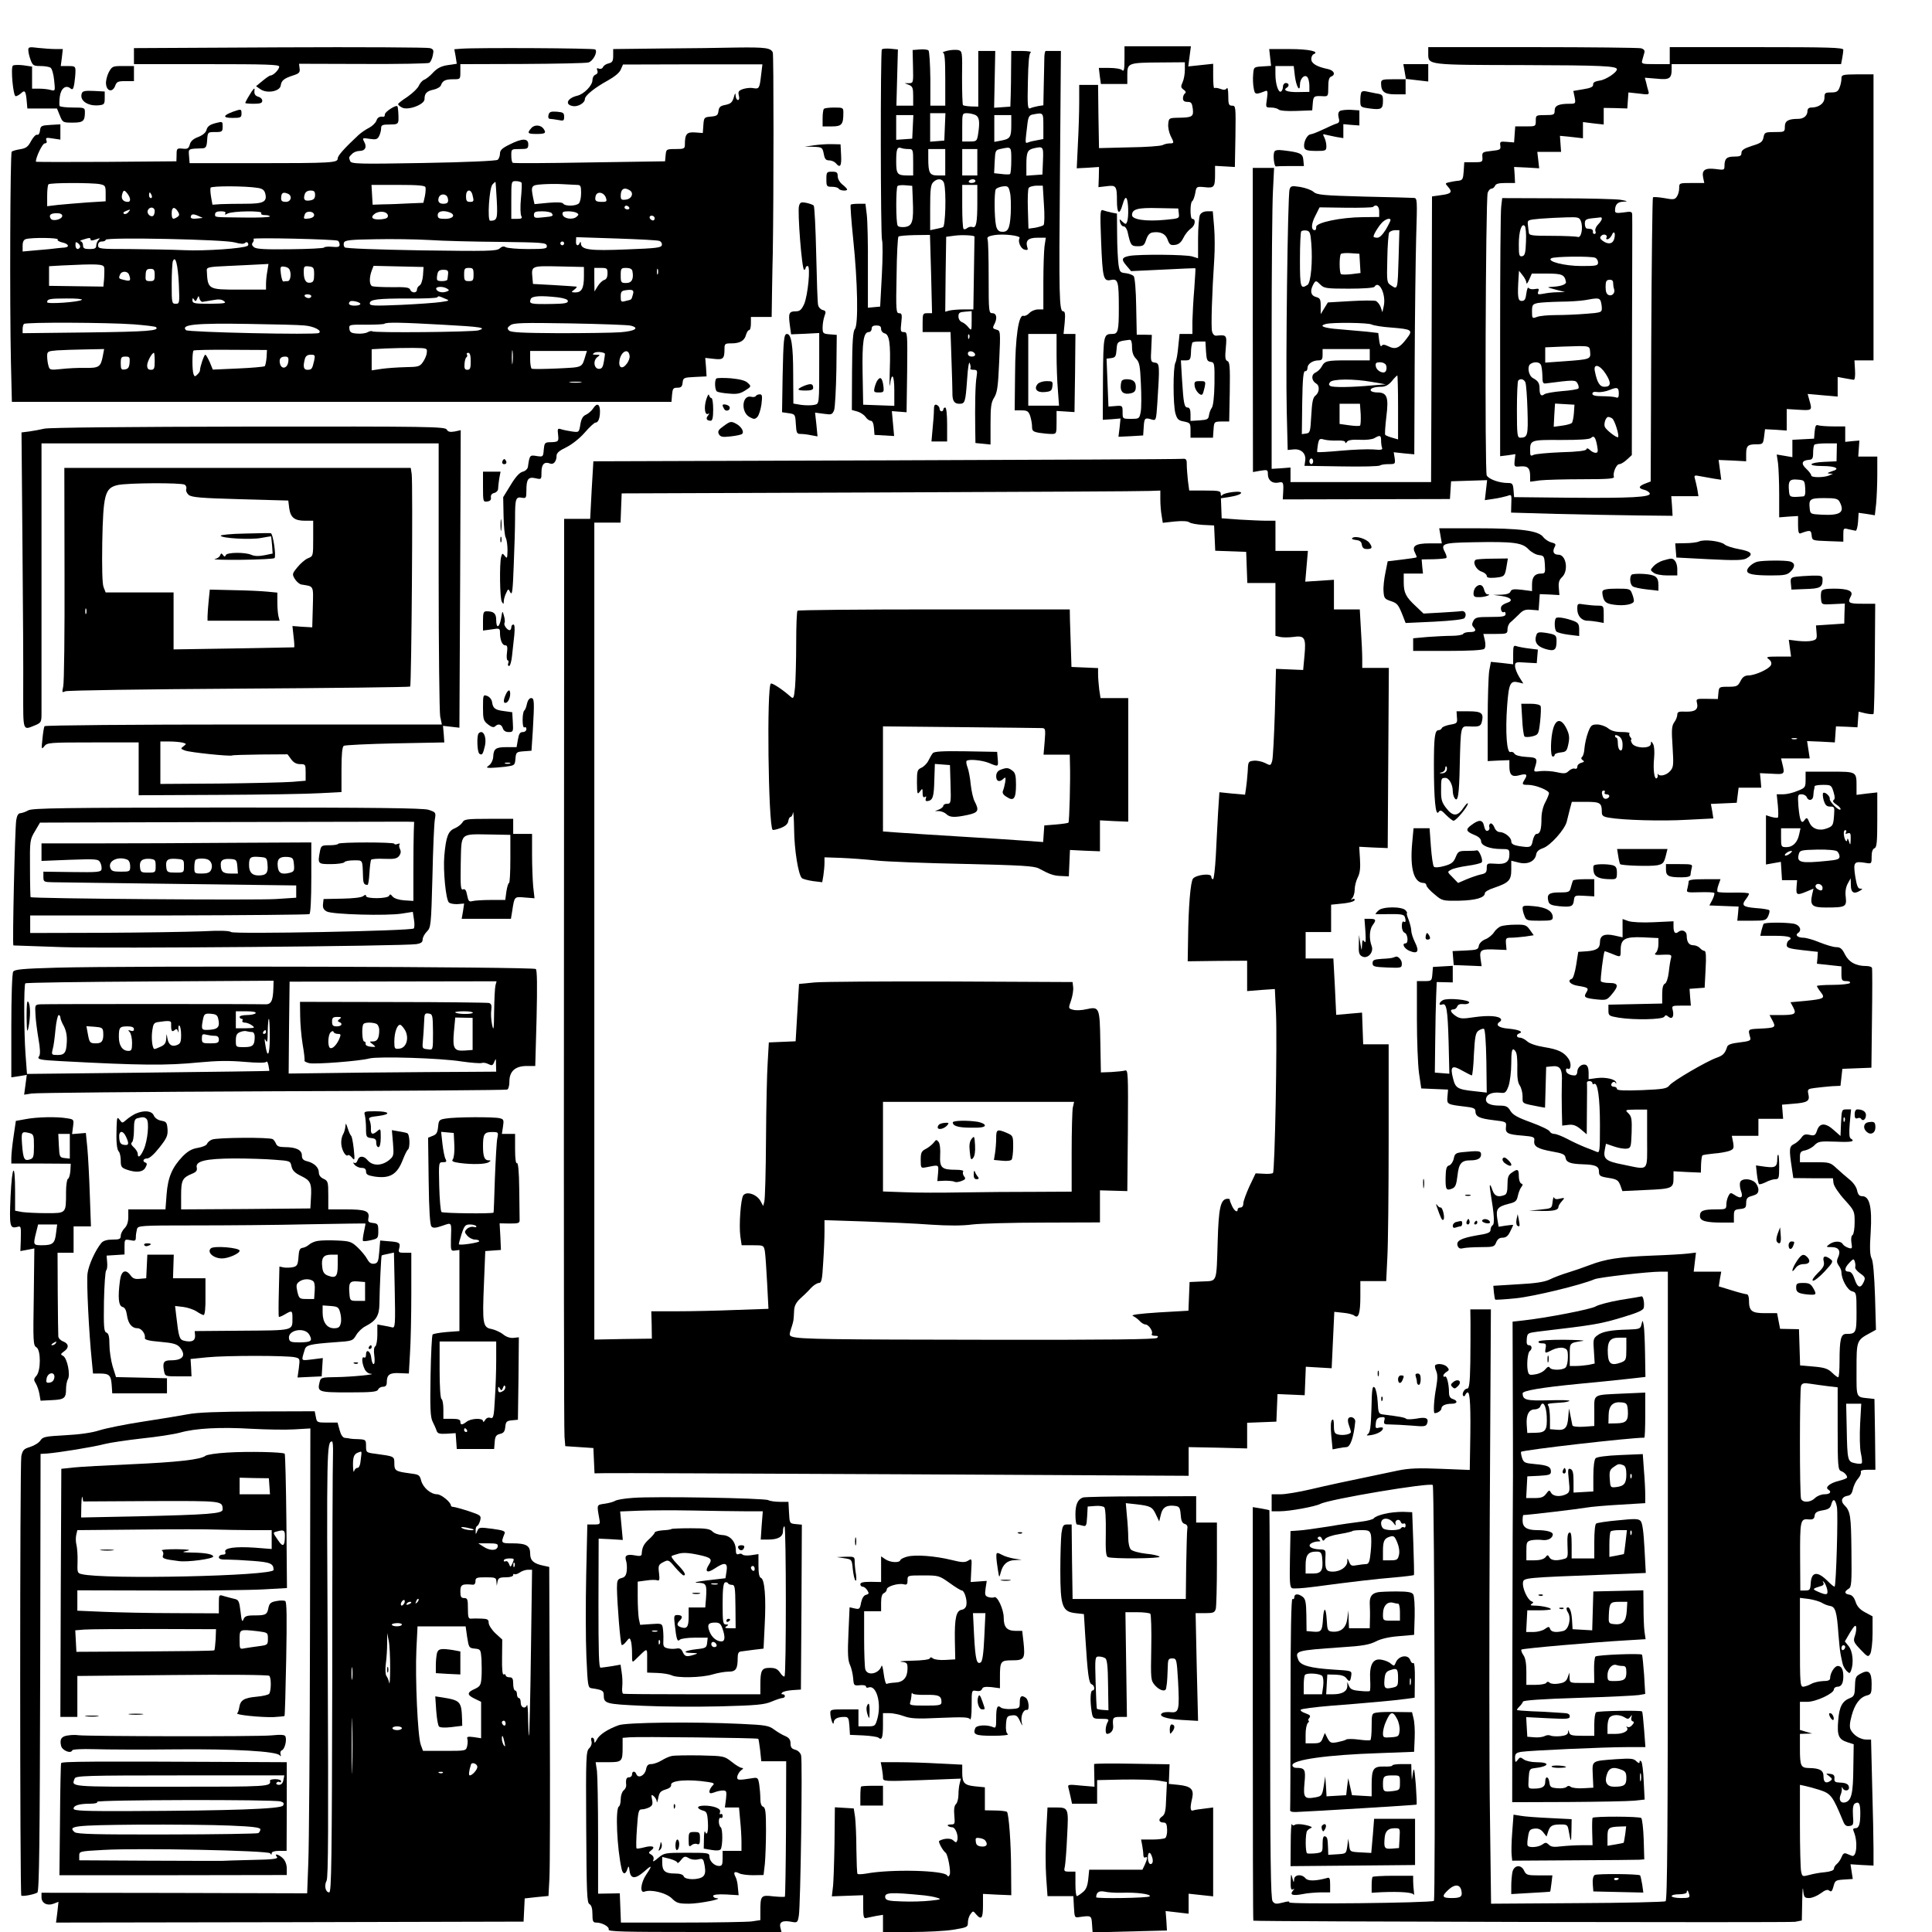 <?xml version="1.0" standalone="no"?>
<!DOCTYPE svg PUBLIC "-//W3C//DTD SVG 20010904//EN"
 "http://www.w3.org/TR/2001/REC-SVG-20010904/DTD/svg10.dtd">
<svg version="1.0" xmlns="http://www.w3.org/2000/svg"
 width="1024pt" height="1024pt" viewBox="0 0 1024 1024"
 preserveAspectRatio="xMidYMid meet">
<g transform="translate(0,1024) scale(0.1,-0.1)"
fill="#000000" stroke="none">
<path d="M5960 9926 c0 -55 -3 -67 -12 -58 -7 7 -37 12 -68 12 l-56 0 5 -42 6
-43 70 0 70 0 0 49 c0 62 4 64 178 65 l127 1 0 -40 c0 -21 -5 -51 -12 -66 -10
-22 -10 -28 5 -39 12 -8 14 -15 8 -20 -6 -3 -11 -15 -11 -26 0 -13 7 -19 24
-19 20 0 24 -6 28 -36 5 -42 -2 -47 -76 -48 -50 -1 -51 -2 -54 -33 -2 -17 4
-45 12 -62 20 -39 20 -41 -5 -41 -11 0 -28 -4 -37 -9 -10 -5 -89 -11 -177 -12
l-160 -4 -3 168 -2 167 -50 0 -50 0 0 -92 c0 -51 -3 -151 -7 -222 l-6 -128 59
3 59 4 -1 -54 -2 -53 43 5 c51 7 55 1 55 -78 0 -69 14 -77 30 -19 9 31 16 41
21 32 10 -15 12 -99 3 -123 -6 -15 -8 -15 -25 0 -16 16 -17 16 -12 -4 3 -12
11 -21 19 -21 7 0 16 -12 20 -27 16 -73 19 -78 54 -78 29 0 35 4 45 35 8 24
19 36 34 38 42 6 69 -7 80 -39 9 -25 15 -30 38 -27 20 2 33 13 45 37 9 19 27
41 40 50 23 15 28 51 7 51 -12 0 -12 87 0 94 5 3 12 22 16 42 6 36 7 36 50 32
50 -6 55 0 55 69 l0 44 53 -3 52 -3 3 163 c2 157 2 162 -18 162 -17 0 -20 7
-20 53 0 31 -4 47 -8 39 -6 -9 -16 -10 -34 -3 -14 5 -29 7 -32 4 -3 -4 -6 24
-6 61 l0 68 -66 -7 -66 -7 7 54 7 53 -176 0 -176 0 0 -69z m288 -818 c3 -26 2
-26 -71 -33 -103 -10 -177 1 -177 25 0 32 30 40 140 37 l105 -2 3 -27z"/>
<path d="M150 9975 c0 -10 5 -34 12 -52 11 -30 16 -33 53 -33 22 0 46 -4 53
-9 7 -4 16 -34 19 -66 6 -58 6 -58 -18 -52 -13 4 -41 7 -61 7 l-38 0 0 59 0
58 -47 7 c-26 3 -51 2 -55 -2 -12 -12 2 -162 15 -162 6 0 19 7 29 16 20 19 25
12 30 -46 l3 -35 79 0 78 0 15 -37 c15 -37 16 -38 68 -38 56 0 65 8 65 56 0
23 -3 24 -64 24 -36 0 -67 4 -70 8 -2 4 -2 27 1 50 6 44 32 64 57 43 11 -9 15
-3 20 26 3 21 6 50 6 66 0 25 -3 27 -39 27 l-39 0 6 45 5 45 -39 0 c-22 0 -63
3 -91 6 -47 6 -53 5 -53 -11z"/>
<path d="M710 9943 l0 -43 385 0 c316 0 385 -2 385 -13 0 -15 -31 -47 -46 -47
-5 0 -24 -13 -43 -29 l-34 -28 25 -17 c35 -23 102 -10 106 21 4 27 17 37 65
53 32 10 38 16 35 37 l-3 25 340 -1 c187 -1 345 2 351 6 6 5 15 22 18 40 6 27
4 32 -15 38 -12 4 -370 6 -795 4 l-774 -4 0 -42z"/>
<path d="M2447 9982 l-39 -3 7 -38 6 -39 -47 -7 c-34 -5 -55 -15 -78 -39 -17
-19 -39 -36 -49 -39 -9 -4 -21 -18 -27 -31 -5 -13 -32 -39 -59 -58 -28 -18
-51 -36 -51 -40 0 -4 9 -12 21 -18 31 -17 119 16 119 44 0 31 11 43 48 51 18
4 36 14 39 23 9 25 24 32 66 32 37 0 37 0 37 40 l0 40 328 1 c180 1 338 4 351
8 24 7 50 55 36 69 -7 7 -632 10 -708 4z"/>
<path d="M3508 9983 l-258 -3 0 -35 c0 -28 -4 -36 -24 -41 -14 -3 -27 -12 -30
-20 -3 -7 -12 -11 -21 -8 -11 5 -14 2 -9 -10 4 -10 0 -18 -10 -22 -9 -3 -16
-16 -16 -29 0 -28 -44 -73 -79 -82 -53 -12 -70 -47 -26 -55 27 -6 65 16 65 37
0 18 50 59 121 98 36 20 63 42 69 58 l12 27 369 1 370 0 -7 -57 c-8 -71 -11
-75 -42 -69 -14 3 -38 0 -54 -5 -23 -8 -27 -14 -22 -34 4 -15 2 -24 -5 -24 -6
0 -11 10 -12 23 -1 17 -3 15 -10 -10 -8 -26 -16 -33 -44 -39 -27 -5 -34 -11
-37 -33 -3 -22 -8 -26 -40 -29 -36 -3 -37 -5 -40 -45 l-3 -42 -41 3 c-44 3
-54 -8 -54 -65 0 -21 -5 -23 -49 -23 -49 0 -50 -1 -53 -32 l-3 -33 -400 -6
c-220 -4 -403 -5 -407 -2 -5 2 -8 20 -8 39 0 34 0 34 45 34 41 0 45 2 45 25 0
33 -32 33 -99 -1 -39 -19 -51 -30 -51 -48 0 -13 -6 -28 -12 -33 -8 -6 -169
-13 -394 -17 -344 -6 -382 -5 -388 10 -8 21 -8 20 10 38 8 9 26 16 40 16 30 0
40 21 24 49 -10 20 -9 21 29 15 33 -5 41 -3 50 14 6 11 11 30 11 41 0 18 6 21
45 21 40 0 45 3 47 23 1 25 -2 70 -6 74 -8 8 -66 -30 -66 -43 0 -8 -3 -13 -7
-13 -21 3 -32 -3 -38 -21 -4 -11 -21 -28 -38 -37 -18 -9 -43 -26 -57 -39 -75
-70 -110 -109 -110 -124 0 -23 -28 -25 -440 -25 l-345 0 -3 38 c-3 40 -7 38
73 41 16 1 21 9 23 44 3 42 3 42 43 42 36 0 39 2 39 29 0 28 0 28 -39 18 -29
-8 -41 -17 -46 -34 -3 -15 -19 -29 -44 -39 -27 -10 -41 -23 -45 -40 -6 -21
-12 -25 -38 -22 -30 3 -32 1 -32 -32 l-1 -35 -372 -3 c-205 -1 -373 -1 -373 1
0 24 35 97 47 97 10 0 13 6 9 16 -5 14 -1 16 34 10 l40 -6 0 40 0 41 -52 -3
c-49 -3 -53 -5 -56 -30 -2 -16 -8 -25 -15 -22 -7 2 -21 -13 -32 -33 -16 -31
-27 -39 -58 -44 -20 -3 -41 -9 -45 -13 -8 -9 -11 -801 -4 -1118 l5 -208 1748
0 1748 0 3 38 c3 32 6 37 28 37 20 0 26 6 28 27 3 26 6 27 65 30 l62 3 -3 49
-4 49 45 -5 c50 -6 57 0 57 53 0 27 3 29 36 29 46 0 70 14 78 45 4 14 11 25
16 25 6 0 10 16 10 35 l0 35 55 0 55 0 2 138 c1 75 3 166 4 202 5 318 5 1048
0 1062 -11 24 -38 28 -191 26 -77 -2 -256 -4 -397 -5z m-875 -805 c5 -98 2
-108 -35 -108 -16 0 -5 173 12 192 8 9 16 15 16 14 1 0 4 -45 7 -98z m131 94
c3 -4 1 -43 -3 -85 -4 -42 -3 -84 2 -92 6 -12 2 -15 -23 -15 l-30 0 0 100 c0
99 0 100 24 100 14 0 27 -4 30 -8z m-2235 -8 c29 -6 31 -9 31 -49 l0 -42 -97
-6 c-54 -4 -124 -10 -155 -13 l-58 -7 0 55 c0 30 3 58 7 61 8 9 230 9 272 1z
m2529 -4 c19 0 22 -5 22 -43 0 -24 -5 -48 -12 -55 -15 -15 -74 -16 -83 -1 -5
7 -32 8 -80 4 l-72 -7 -7 32 c-13 65 -11 69 47 73 28 2 77 3 107 1 30 -2 65
-3 78 -4z m-1691 -16 c24 -4 34 -11 39 -30 11 -44 -10 -54 -105 -54 -47 0
-106 -1 -131 -2 l-44 -3 -7 40 c-4 22 -5 44 -3 50 4 10 184 10 251 -1z m888 4
c2 -7 1 -29 -3 -48 l-8 -35 -74 -3 c-41 -2 -102 -5 -135 -5 l-60 -2 -3 53 -3
52 141 0 c103 0 142 -3 145 -12z m1083 -17 c23 -14 10 -46 -21 -49 -23 -3 -27
0 -27 21 0 36 19 47 48 28z m-2662 -18 c17 -23 18 -43 2 -43 -25 0 -37 16 -31
38 7 27 12 27 29 5z m994 -7 c0 -17 -7 -25 -25 -28 -30 -6 -39 4 -30 32 4 13
15 20 31 20 19 0 24 -5 24 -24z m834 2 c9 -35 8 -38 -14 -38 -16 0 -20 7 -20
30 0 36 25 41 34 8z m-1700 -3 c3 -8 1 -15 -4 -15 -6 0 -10 7 -10 15 0 8 2 15
4 15 2 0 6 -7 10 -15z m720 9 c27 -10 20 -44 -9 -44 -18 0 -25 5 -25 18 0 29
9 36 34 26z m1687 -21 c7 -20 5 -23 -20 -23 -34 0 -40 6 -34 31 7 27 43 21 54
-8z m-838 -2 c6 -23 0 -31 -24 -31 -22 0 -31 13 -23 34 9 22 41 20 47 -3z
m962 -51 c3 -5 -1 -10 -9 -10 -9 0 -16 5 -16 10 0 6 4 10 9 10 6 0 13 -4 16
-10z m-2515 -19 c0 -11 -4 -22 -8 -25 -14 -9 -35 12 -29 28 9 23 37 20 37 -3z
m124 -4 c8 -13 7 -20 -4 -27 -24 -16 -30 -12 -30 21 0 33 16 36 34 6z m-264
-2 c-7 -8 -17 -12 -23 -8 -6 4 -3 9 9 14 27 11 28 11 14 -6z m514 -6 c-4 -8
-1 -8 12 -1 27 14 188 16 179 3 -4 -7 4 -11 19 -11 14 0 26 -3 26 -7 0 -5 -60
-7 -133 -6 -167 2 -157 0 -157 18 0 10 10 15 31 15 19 0 28 -4 23 -11z m471
-9 c0 -9 -11 -16 -27 -18 -30 -4 -31 -2 -22 23 8 20 49 16 49 -5z m391 -2 c1
-12 -7 -17 -32 -20 -47 -5 -65 8 -39 28 25 19 67 14 71 -8z m328 16 c33 -13
17 -34 -24 -34 -33 0 -40 3 -40 20 0 21 30 27 64 14z m541 -5 c9 -14 7 -16
-47 -21 -42 -5 -48 -3 -48 13 0 16 8 19 44 19 25 0 48 -5 51 -11z m133 2 c10
-6 10 -10 -2 -20 -21 -18 -70 -10 -74 12 -3 13 3 17 30 17 18 0 39 -4 46 -9z
m-2728 -15 c0 -19 -51 -31 -61 -15 -12 19 -1 29 32 29 18 0 29 -5 29 -14z
m716 -14 c-31 -4 -41 2 -32 17 5 7 16 6 34 -2 l27 -12 -29 -3z m2424 1 c0 -8
-5 -13 -12 -11 -18 6 -21 25 -3 25 8 0 15 -7 15 -14z m-3164 -112 c-4 -5 7
-12 24 -16 33 -7 41 -24 13 -27 -10 0 -29 -3 -43 -4 -14 -2 -60 -7 -102 -10
l-78 -7 0 31 c0 21 6 32 18 35 33 9 173 7 168 -2z m174 -1 c0 -6 10 -6 28 1
22 8 25 8 15 -2 -7 -7 -13 -21 -13 -31 0 -14 -8 -18 -35 -18 -28 0 -35 4 -35
20 0 11 -6 20 -12 21 -7 1 -2 5 12 9 35 11 40 11 40 0z m765 -15 c28 -8 47 -9
53 -3 6 6 12 6 16 0 3 -6 3 -13 -2 -15 -22 -14 -226 -28 -334 -23 -68 3 -198
5 -290 6 -161 0 -168 1 -168 20 0 13 7 20 20 20 11 0 20 4 20 9 0 15 633 2
685 -14z m546 9 c5 -3 9 -12 9 -21 0 -12 -9 -14 -40 -11 -22 2 -41 0 -42 -4
-2 -4 -83 -8 -180 -9 -134 -2 -181 1 -192 11 -11 9 -13 16 -6 25 5 6 7 15 3
19 -8 8 435 -2 448 -10z m859 -6 c224 -3 245 -4 248 -20 3 -16 -7 -18 -100
-18 -57 0 -110 5 -118 10 -10 6 -20 4 -32 -7 -16 -14 -60 -15 -415 -10 -231 4
-400 10 -406 16 -5 5 -7 17 -4 25 5 13 33 16 164 18 87 2 217 0 288 -4 72 -5
240 -9 375 -10z m845 5 c9 -3 15 -13 13 -22 -3 -14 -29 -17 -188 -23 -193 -8
-239 -2 -241 31 0 10 -2 11 -6 4 -8 -21 -22 -15 -20 8 l1 22 213 -7 c117 -4
220 -9 228 -13z m-3071 -34 c-10 -16 -24 -9 -24 12 0 18 2 19 15 9 8 -7 12
-16 9 -21z m2566 21 c0 -5 -4 -10 -10 -10 -5 0 -10 5 -10 10 0 6 5 10 10 10 6
0 10 -4 10 -10z m-2042 -217 c4 -100 4 -103 -17 -103 -20 0 -21 5 -21 104 0
57 3 112 6 121 14 35 27 -18 32 -122z m-396 90 c2 -9 1 -36 0 -59 l-4 -43
-144 2 -144 2 0 52 0 52 68 4 c185 9 220 8 224 -10z m865 -20 c-4 -21 -7 -51
-7 -68 l0 -30 -141 0 c-168 0 -168 0 -173 103 -1 15 12 18 105 22 58 3 132 6
164 8 l58 3 -6 -38z m115 12 c14 -19 9 -65 -7 -65 -8 0 -18 -1 -22 -2 -5 -2
-11 16 -14 39 -5 38 -3 42 15 40 12 -1 24 -6 28 -12z m133 -30 c0 -31 -4 -41
-19 -43 -24 -5 -36 14 -36 56 0 30 2 33 28 30 24 -3 27 -7 27 -43z m577 -5
c-2 -25 -10 -49 -18 -53 -8 -4 -14 -15 -14 -22 0 -20 -29 -19 -36 0 -5 12 -25
14 -99 13 -51 0 -97 2 -104 6 -14 9 -14 46 -1 81 l10 26 132 -3 133 -3 -3 -45z
m853 -5 c0 -62 -12 -85 -45 -85 -24 1 -24 1 -6 15 11 8 16 16 10 16 -5 1 -58
4 -119 8 l-110 6 -3 33 c-6 63 -6 63 140 60 l133 -3 0 -50z m-2275 8 c0 -29
-3 -33 -25 -33 -23 0 -25 4 -23 33 1 26 6 32 25 32 19 0 23 -5 23 -32z m1690
2 c0 -31 -3 -35 -25 -35 -22 0 -25 4 -25 35 0 31 3 35 25 35 22 0 25 -4 25
-35z m710 6 c0 -20 -6 -32 -18 -35 -9 -3 -25 -18 -34 -33 l-17 -28 -1 63 0 62
35 0 c32 0 35 -2 35 -29z m132 12 c8 -41 -3 -63 -33 -63 -27 0 -29 3 -29 40 0
38 2 40 29 40 20 0 31 -6 33 -17z m135 -15 c-3 -7 -5 -2 -5 12 0 14 2 19 5 13
2 -7 2 -19 0 -25z m-1112 0 c-1 -13 -3 -26 -4 -30 -1 -9 -45 -11 -53 -3 -3 3
-3 17 0 30 3 19 11 25 32 25 22 0 27 -4 25 -22z m-1691 -4 c11 -30 7 -36 -21
-29 -35 8 -35 9 -27 29 8 21 40 21 48 0z m1686 -74 c12 -8 12 -10 -2 -15 -23
-9 -50 -3 -56 13 -4 14 36 16 58 2z m984 -33 c-8 -27 -4 -24 -37 -32 -25 -7
-27 -5 -27 23 0 26 4 31 28 34 37 5 44 0 36 -25z m-1704 -7 c0 -5 -6 -10 -14
-10 -8 0 -18 5 -21 10 -3 6 3 10 14 10 12 0 21 -4 21 -10z m-577 -30 c7 1 31
5 54 9 31 6 48 5 60 -5 15 -11 5 -13 -74 -14 -82 0 -93 2 -93 18 0 13 2 14 9
4 6 -11 10 -10 16 5 8 17 8 17 12 1 3 -10 10 -18 16 -18z m1284 18 c28 -11 28
-12 -22 -19 -27 -4 -123 -11 -212 -15 -143 -6 -163 -5 -163 8 0 21 38 26 208
26 78 -1 146 2 149 6 8 8 7 8 40 -6z m601 6 c34 -5 52 -11 52 -20 0 -11 -20
-14 -82 -15 -118 -2 -125 0 -115 26 7 17 54 19 145 9z m-2524 -13 c-13 -12
-184 -24 -184 -13 0 17 12 20 102 20 50 1 87 -3 82 -7z m1476 -22 c0 -5 -13
-9 -30 -9 -28 0 -38 9 -25 22 8 8 55 -3 55 -13z m-1202 -108 c62 -5 116 -11
119 -15 20 -19 -44 -24 -359 -28 l-348 -4 0 21 c0 12 3 25 7 28 9 10 443 8
581 -2z m905 -6 c51 -4 97 -28 77 -40 -17 -11 -693 4 -704 15 -30 30 50 38
339 33 132 -2 261 -5 288 -8z m732 4 c204 -11 238 -16 191 -30 -32 -9 -554
-14 -563 -5 -3 3 -14 1 -25 -5 -10 -6 -36 -9 -56 -7 -30 2 -38 7 -40 25 -3 22
-1 23 88 22 50 0 94 2 98 5 8 9 92 7 307 -5z m998 -5 c49 -12 23 -29 -54 -35
-41 -3 -187 -5 -326 -5 -194 1 -255 4 -265 14 -11 11 -9 16 7 28 17 13 63 14
315 10 162 -3 308 -8 323 -12z m-1081 -144 c-1 -14 -11 -36 -21 -50 -16 -23
-25 -25 -92 -26 -41 -1 -98 -5 -126 -9 l-53 -8 0 56 0 56 73 4 c39 2 106 3
147 3 74 -1 75 -1 72 -26z m455 -52 c-2 -18 -4 -6 -4 27 0 33 2 48 4 33 2 -15
2 -42 0 -60z m-2172 35 c-11 -58 -20 -64 -94 -63 -36 1 -93 -2 -127 -6 -58 -6
-61 -5 -67 17 -4 13 -7 36 -7 51 0 25 3 27 53 31 28 2 96 4 151 5 l98 2 -7
-37z m868 -7 c-2 -22 -6 -43 -10 -47 -5 -3 -68 -9 -141 -12 l-134 -6 -16 39
c-10 22 -20 40 -24 40 -6 0 -28 -64 -28 -83 0 -5 -6 -15 -14 -22 -12 -12 -15
-12 -20 1 -8 20 -8 119 0 126 3 3 91 5 197 4 l192 -1 -2 -39z m1691 12 c-21
-69 -11 -64 -150 -71 -70 -3 -131 -4 -136 -1 -4 3 -8 25 -8 50 l0 44 151 0
150 0 -7 -22z m102 8 c1 0 -1 -19 -5 -41 -5 -31 -11 -40 -26 -40 -27 0 -33 44
-9 62 16 12 16 13 -7 13 -19 0 -21 2 -9 10 12 7 46 5 56 -4z m131 -12 c2 -10
-5 -30 -16 -43 -24 -32 -45 -19 -37 22 10 47 48 63 53 21z m-2517 -29 c0 -38
-3 -45 -20 -45 -14 0 -20 7 -20 23 0 20 25 67 36 67 2 0 4 -20 4 -45z m1675 0
c0 -36 -3 -45 -18 -45 -13 0 -17 7 -15 31 1 17 6 33 10 35 5 3 6 10 3 15 -4 5
0 9 7 9 9 0 13 -15 13 -45z m-830 3 c-10 -44 -13 -48 -36 -48 -20 0 -24 17
-13 58 4 15 14 22 31 22 23 0 24 -3 18 -32z m-978 -10 c-2 -25 -8 -34 -25 -36
-19 -3 -22 1 -22 32 0 32 3 36 25 36 22 0 24 -4 22 -32z m841 5 c-4 -34 -33
-43 -43 -14 -8 27 1 41 26 41 16 0 20 -6 17 -27z m1550 -110 c-16 -2 -40 -2
-55 0 -16 2 -3 4 27 4 30 0 43 -2 28 -4z"/>
<path d="M4674 9978 c-8 -13 -7 -992 1 -1011 4 -10 4 -94 -1 -185 l-9 -167
-33 -3 -32 -3 0 218 c1 120 -2 244 -6 276 l-7 57 -37 0 c-20 0 -39 -2 -41 -5
-3 -2 3 -84 13 -182 24 -228 28 -454 9 -477 -10 -12 -14 -66 -15 -223 l-1
-206 29 -8 c15 -4 35 -17 43 -28 8 -12 20 -21 28 -21 9 0 15 -14 17 -37 l3
-38 52 -3 52 -3 -6 66 -6 66 39 -3 39 -3 3 213 c2 205 2 212 -17 212 -18 0
-19 5 -14 50 5 43 3 50 -12 50 -15 0 -17 16 -13 199 1 110 6 203 10 207 4 4
43 7 87 8 l80 1 6 -207 5 -208 -25 0 c-23 0 -25 -3 -25 -50 l0 -50 74 0 74 0
5 -147 c3 -82 5 -160 5 -174 -1 -42 9 -59 36 -59 31 0 33 6 42 131 4 63 10 96
14 84 4 -11 6 -23 3 -27 -2 -5 5 -8 17 -8 20 0 21 -4 16 -37 -7 -38 -9 -157
-7 -284 l1 -67 40 -4 40 -4 0 110 c0 90 3 114 20 140 16 27 20 58 26 192 7
160 7 161 -15 167 -19 5 -21 9 -12 26 18 33 14 61 -9 61 -19 0 -20 7 -20 189
0 104 -2 196 -6 204 -4 10 6 16 36 21 50 8 142 -3 134 -16 -11 -17 6 -56 26
-61 16 -4 20 -2 15 12 -11 36 5 51 52 51 l46 0 -7 -46 c-3 -26 -6 -111 -6
-190 l0 -144 -28 0 c-16 0 -37 -9 -46 -19 -10 -11 -24 -17 -31 -15 -26 10 -44
-111 -45 -311 l-2 -190 36 0 c30 0 37 -4 46 -29 5 -16 10 -41 10 -56 0 -24 5
-28 38 -34 20 -3 49 -6 65 -6 26 0 27 1 27 61 l0 61 48 -3 47 -3 3 207 2 207
-31 0 -32 0 6 60 c4 45 2 60 -8 60 -21 0 -23 73 -17 737 l5 643 -36 0 c-21 0
-40 0 -44 0 -5 0 -8 -19 -8 -43 0 -23 -2 -88 -3 -143 l-2 -102 -27 -4 c-16 -3
-35 -8 -43 -12 -13 -5 -15 13 -12 141 2 102 6 150 15 155 7 4 -14 8 -45 8
l-58 0 -1 -87 c0 -49 -1 -115 -2 -148 l-2 -60 -43 -3 -43 -3 3 150 3 151 -45
0 -45 0 0 -147 0 -148 -38 1 c-21 1 -40 4 -43 7 -3 3 -5 69 -5 146 2 139 1
140 -21 146 -13 2 -39 1 -58 -4 -19 -5 -29 -9 -22 -10 9 -1 12 -36 12 -141 l0
-140 -40 0 -39 0 0 142 c-1 78 -5 146 -10 151 -4 4 -25 7 -46 5 l-38 -3 2 -87
c2 -86 2 -88 -21 -89 l-23 0 23 -9 c19 -8 22 -17 22 -60 l0 -50 -45 0 -44 0 4
149 4 149 -40 4 c-22 2 -43 0 -45 -4z m334 -410 l-3 -73 -37 -3 -38 -3 0 75 0
76 40 0 41 0 -3 -72z m163 62 c20 -11 23 -37 13 -102 -6 -36 -8 -38 -45 -38
l-39 0 0 75 c0 74 0 75 26 75 14 0 34 -5 45 -10z m359 -59 l0 -68 -32 -6 c-18
-3 -40 -8 -49 -12 -17 -6 -16 -7 -3 102 4 33 10 43 27 46 58 11 57 12 57 -62z
m-692 -3 l-3 -63 -42 -3 -43 -3 0 65 0 66 45 0 46 0 -3 -62z m522 10 c0 -66
-6 -74 -53 -83 l-37 -7 0 71 0 71 45 0 45 0 0 -52z m-544 -128 c23 0 24 -3 24
-70 l0 -70 -29 0 c-55 0 -61 7 -61 74 0 66 5 80 28 71 7 -3 25 -5 38 -5z m544
-59 c0 -39 -3 -72 -7 -74 -5 -2 -25 -2 -46 1 l-38 4 3 62 c3 59 4 61 33 67 56
12 55 13 55 -60z m168 -3 l-3 -73 -42 -3 -43 -3 0 58 c0 65 6 78 35 86 55 13
56 12 53 -65z m-518 -8 l0 -70 -39 0 c-44 0 -51 12 -51 93 l0 47 45 0 45 0 0
-70z m170 0 l0 -70 -40 0 -40 0 0 70 0 70 40 0 40 0 0 -70z m-176 -112 c12
-45 7 -228 -6 -232 -7 -3 -25 -7 -40 -10 l-28 -6 0 119 c0 95 3 123 16 135 22
23 51 20 58 -6z m166 12 c0 -5 -9 -10 -21 -10 -11 0 -17 5 -14 10 3 6 13 10
21 10 8 0 14 -4 14 -10z m-332 -100 c5 -114 -2 -137 -41 -143 -18 -2 -35 0
-39 7 -10 14 -10 200 -1 210 4 4 23 6 43 4 l35 -3 3 -75z m342 -12 c0 -109 -6
-139 -26 -131 -8 3 -20 0 -28 -6 -7 -6 -16 -8 -19 -4 -4 3 -7 57 -7 120 l0
113 40 0 40 0 0 -92z m177 -62 c-5 -82 -15 -98 -52 -94 -13 2 -22 13 -26 33
-9 43 -10 178 -1 192 4 6 21 13 37 15 27 3 31 0 38 -32 5 -19 6 -70 4 -114z
m176 50 c4 -55 3 -104 -2 -109 -4 -4 -24 -10 -44 -14 l-36 -5 -3 102 c-2 56 0
107 4 113 3 7 22 12 41 13 l34 0 6 -100z m-368 -170 c0 0 -1 -88 -3 -193 l-3
-193 -52 0 c-29 0 -62 -3 -75 -6 l-22 -6 2 198 3 199 45 6 c36 5 105 2 105 -5z
m-15 -448 c0 -52 -1 -52 -18 -32 -9 12 -25 24 -34 27 -10 4 -18 16 -18 30 0
19 6 23 35 25 l35 3 0 -53z m-480 -41 c0 -11 8 -21 19 -24 25 -6 32 -55 27
-195 -2 -62 -2 -97 1 -78 9 71 23 54 23 -28 l0 -83 -82 3 -83 3 -3 166 c-3
169 5 219 33 219 8 0 15 8 15 18 0 12 8 17 25 17 18 0 25 -5 25 -18z m467 -49
c-3 -8 -6 -5 -6 6 -1 11 2 17 5 13 3 -3 4 -12 1 -19z m463 -85 c0 -60 3 -145
7 -190 l6 -83 -82 0 -81 0 0 190 0 190 75 0 75 0 0 -107z m-432 0 c2 -8 -5
-13 -17 -13 -12 0 -21 6 -21 16 0 18 31 15 38 -3z"/>
<path d="M4653 8227 c-6 -6 -13 -24 -17 -39 -6 -26 -4 -28 22 -28 26 0 28 2
24 35 -5 39 -15 51 -29 32z"/>
<path d="M5500 8205 c-22 -26 -4 -47 37 -43 33 3 38 7 41 31 3 25 1 27 -31 27
-19 0 -40 -7 -47 -15z"/>
<path d="M7570 9955 c0 -60 -5 -59 505 -60 413 -1 495 -5 495 -22 0 -17 -59
-56 -91 -60 -25 -4 -36 -10 -35 -21 1 -12 -13 -19 -52 -25 l-53 -9 7 -34 c6
-33 5 -34 -27 -34 -58 0 -79 -10 -79 -36 0 -22 -4 -24 -50 -24 -49 0 -50 -1
-50 -30 0 -30 -1 -30 -54 -30 l-55 0 -3 -42 -3 -43 -38 3 c-35 3 -38 2 -35
-20 3 -21 -1 -23 -47 -28 -47 -5 -50 -7 -48 -32 2 -27 0 -28 -47 -28 l-49 0
-3 -47 c-3 -43 -6 -48 -28 -51 -14 -1 -36 -5 -49 -8 -22 -5 -22 -6 -7 -23 26
-29 19 -38 -34 -45 l-50 -7 -2 -757 -3 -757 -372 0 -373 0 0 38 0 39 -50 -4
-50 -3 0 675 c0 371 3 730 7 798 l6 122 -57 0 -56 0 0 -806 1 -806 39 7 c38 6
40 5 40 -18 0 -32 23 -51 55 -45 27 6 29 2 26 -53 l-2 -36 443 1 443 1 3 47 3
47 96 3 95 3 -6 -53 -6 -53 47 7 c27 4 58 11 71 15 25 9 24 10 22 -47 l-1 -41
243 -7 c134 -3 326 -7 428 -8 l185 -2 -3 52 -4 52 72 0 72 0 -6 38 c-4 20 -10
46 -13 56 -5 17 -1 18 28 12 19 -3 52 -9 73 -13 l39 -6 -7 53 -7 52 73 -3 73
-4 0 37 c0 45 8 53 53 53 36 0 37 2 42 40 l5 40 58 -3 57 -4 0 57 0 57 65 -4
c70 -4 71 -4 55 51 l-9 33 79 -7 80 -7 0 52 0 52 38 -7 c20 -4 42 -7 47 -8 6
-1 9 20 7 51 l-3 52 51 0 50 0 0 758 0 758 -85 0 c-80 -1 -85 -2 -85 -23 0
-12 -4 -33 -10 -47 -8 -21 -16 -26 -45 -26 -32 0 -35 -3 -35 -28 0 -30 -30
-52 -70 -52 -13 0 -20 -7 -20 -18 0 -25 -20 -42 -49 -42 -53 0 -71 -11 -71
-41 0 -28 -1 -29 -54 -29 -51 0 -54 -2 -59 -28 -5 -24 -14 -31 -61 -45 -43
-14 -56 -23 -56 -38 0 -15 -7 -19 -39 -19 -40 0 -51 -11 -51 -52 0 -19 -4 -20
-46 -14 -57 7 -75 -5 -67 -45 l6 -29 -67 0 c-66 0 -66 0 -66 -28 0 -16 -6 -36
-13 -45 -10 -15 -19 -16 -66 -7 -30 5 -57 7 -60 4 -3 -3 -7 -343 -9 -756 l-3
-750 -29 -11 c-36 -14 -38 -25 -6 -33 14 -3 27 -12 30 -19 7 -20 -97 -26 -429
-23 l-290 3 -3 38 c-3 33 -6 37 -30 37 -46 0 -101 20 -112 40 -11 21 -6 1460
5 1498 4 12 13 22 20 22 7 0 15 7 19 15 4 11 20 15 56 15 l50 0 -2 43 -3 42
66 -3 67 -4 -5 44 -5 43 63 0 63 0 -3 42 -3 43 61 -6 61 -7 0 43 0 43 55 -7
55 -6 0 44 0 44 63 -1 62 -2 3 43 3 42 56 -6 c51 -7 55 -6 50 12 -3 10 -9 31
-12 46 l-7 26 62 -5 c68 -7 80 0 80 50 l0 27 449 0 449 0 6 31 c3 17 6 38 6
45 0 12 -76 14 -460 14 l-460 0 0 -45 0 -45 -76 0 c-71 0 -75 1 -70 20 3 11 8
28 11 39 4 13 -1 20 -17 25 -13 3 -272 6 -575 6 l-553 0 0 -35z"/>
<path d="M6732 9935 l5 -44 -46 -3 c-46 -3 -46 -3 -49 -43 -2 -21 -1 -54 3
-73 6 -34 9 -35 63 -14 11 4 12 -5 7 -42 -7 -46 -7 -46 22 -46 16 0 34 -5 39
-10 7 -7 46 -10 95 -8 l84 3 3 38 c3 38 7 40 55 37 26 -1 27 0 27 48 0 35 4
52 15 56 26 10 16 33 -17 40 -58 12 -88 29 -88 53 0 12 6 24 13 26 33 14 -27
27 -127 27 l-109 0 5 -45z m131 -97 c7 -56 27 -91 27 -46 0 33 27 58 41 37 5
-8 9 -28 9 -45 l0 -31 -60 -1 c-56 -1 -83 9 -60 23 15 9 12 25 -5 25 -8 0 -15
-9 -15 -19 0 -11 -5 -23 -10 -26 -14 -9 -30 39 -30 91 l0 44 49 0 48 0 6 -52z"/>
<path d="M7445 9860 l7 -40 -66 0 c-60 0 -66 -2 -66 -21 0 -45 17 -59 75 -59
l55 0 0 41 0 41 60 -7 60 -7 0 46 0 46 -66 0 -66 0 7 -40z"/>
<path d="M576 9856 c-9 -18 -16 -46 -14 -62 4 -38 34 -45 48 -10 8 23 15 26
55 26 l45 0 0 40 0 40 -58 0 c-55 0 -58 -1 -76 -34z"/>
<path d="M1321 9734 c-12 -19 -21 -37 -21 -40 0 -2 20 -4 45 -4 35 0 45 4 45
16 0 9 -9 18 -20 21 -18 5 -24 15 -21 36 2 16 -8 5 -28 -29z"/>
<path d="M434 9746 c-15 -38 31 -70 90 -64 28 3 31 6 31 38 l0 35 -58 3 c-44
2 -59 0 -63 -12z"/>
<path d="M7217 9753 c-4 -3 -7 -23 -7 -44 0 -37 0 -37 50 -44 61 -8 70 -3 70
40 0 32 -3 35 -37 40 -21 4 -45 9 -54 11 -8 2 -18 1 -22 -3z"/>
<path d="M4367 9663 c-4 -3 -7 -26 -7 -50 l0 -43 49 0 c53 0 61 10 61 73 0 26
-2 27 -48 27 -27 0 -52 -3 -55 -7z"/>
<path d="M1235 9648 c-54 -20 -56 -33 -3 -33 43 0 48 2 48 23 0 25 -2 25 -45
10z"/>
<path d="M7102 9652 c-9 -6 -11 -18 -7 -35 6 -21 3 -28 -11 -32 -11 -3 -41
-17 -69 -30 -27 -13 -59 -26 -69 -27 -21 -3 -41 -50 -32 -73 4 -11 21 -15 61
-15 52 0 55 1 55 26 0 14 -5 34 -11 46 -9 17 -8 19 8 14 10 -2 35 -8 56 -12
l37 -6 0 37 0 37 43 -4 42 -3 0 40 0 40 -45 3 c-25 1 -51 -2 -58 -6z"/>
<path d="M2907 9630 c-3 -12 0 -20 8 -20 7 0 27 -3 44 -6 28 -6 31 -4 31 17 0
21 -5 24 -39 27 -32 2 -40 -1 -44 -18z"/>
<path d="M2817 9562 c-25 -28 -21 -32 28 -32 45 0 51 5 37 26 -14 22 -48 25
-65 6z"/>
<path d="M4315 9470 l-50 -7 47 -1 c45 -2 47 -3 54 -37 5 -28 11 -35 29 -35
12 0 28 -7 35 -15 23 -28 31 -15 28 43 l-3 57 -45 1 c-25 1 -67 -2 -95 -6z"/>
<path d="M6754 9435 c-8 -19 0 -80 9 -77 4 1 39 2 78 2 l70 0 -3 32 c-3 34
-15 40 -106 51 -30 4 -45 1 -48 -8z"/>
<path d="M4380 9290 c0 -38 2 -40 29 -40 17 0 33 -4 36 -10 7 -11 45 -14 45
-4 0 3 -11 15 -25 26 -14 11 -25 30 -25 44 0 20 -5 24 -30 24 -28 0 -30 -2
-30 -40z"/>
<path d="M6835 9236 c-10 -29 -21 -924 -15 -1176 l5 -205 31 3 c41 4 67 -22
62 -59 l-4 -28 195 -3 c108 -2 200 0 205 5 6 4 26 7 46 7 35 0 36 1 32 32 l-5
31 55 -6 54 -5 2 471 c1 260 5 565 8 680 6 198 6 207 -12 208 -11 1 -130 4
-265 7 -218 6 -249 9 -267 25 -11 10 -42 21 -70 26 -46 7 -51 6 -57 -13z m475
-116 l0 -30 -87 -1 c-118 -1 -249 -29 -247 -52 1 -9 -2 -17 -7 -17 -21 0 -20
32 2 75 l23 46 138 -2 c76 -1 141 1 145 4 16 17 33 5 33 -23z m60 -47 c0 -3
-11 -26 -25 -50 -17 -27 -33 -43 -45 -43 -11 0 -20 3 -20 6 0 11 23 50 43 72
19 21 47 30 47 15z m-420 -121 c8 -97 -2 -211 -20 -222 -37 -24 -40 -14 -40
133 0 79 3 147 7 151 4 4 16 6 28 4 17 -3 21 -12 25 -66z m463 -74 c-5 -175
-5 -174 -38 -152 -25 16 -25 17 -22 143 1 69 6 132 10 139 5 6 19 12 31 12
l23 0 -4 -142z m-205 -34 l3 -51 -48 -6 c-26 -3 -51 -3 -55 0 -10 5 -10 97 -1
107 4 4 28 6 53 4 l45 -3 3 -51z m-208 -114 c18 -18 33 -20 149 -20 76 0 132
4 136 10 24 39 63 -42 49 -103 l-7 -32 -9 27 c-5 14 -17 29 -26 33 -9 3 -70 3
-135 -1 l-119 -7 -19 -31 -19 -31 0 42 c0 37 -3 43 -25 49 -27 7 -33 31 -15
65 13 24 15 24 40 -1z m270 -210 c10 -5 57 -13 103 -16 111 -9 118 -13 83 -58
-38 -51 -60 -60 -96 -42 -22 11 -32 11 -37 3 -5 -7 -10 5 -13 28 l-5 40 -60 7
c-33 3 -99 9 -147 13 -83 6 -111 18 -70 28 34 9 224 7 242 -3z m-10 -160 l0
-30 -112 0 c-118 0 -126 -2 -144 -35 -6 -11 -20 -24 -32 -30 -24 -11 -21 -43
4 -58 20 -11 17 -47 -3 -63 -14 -10 -19 -32 -23 -106 -5 -87 -6 -93 -28 -96
l-22 -3 2 168 c2 128 6 167 16 166 6 -2 12 6 12 17 0 21 27 40 59 40 17 0 21
6 21 30 l0 30 125 0 125 0 0 -30z m86 -55 c4 -8 4 -22 0 -30 -8 -21 -50 -3
-54 24 -3 17 2 21 23 21 14 0 28 -7 31 -15z m64 -224 l0 -170 -31 9 c-18 5
-34 12 -37 15 -3 3 0 46 6 97 13 104 4 128 -49 128 -15 0 -30 4 -33 9 -8 12
18 21 55 21 21 0 38 9 56 30 13 17 27 30 29 30 2 0 4 -76 4 -169z m-140 135
l75 -13 -75 -6 c-107 -10 -205 -11 -219 -3 -9 6 -9 11 -1 21 14 17 123 18 220
1z m-58 -172 c1 -31 0 -58 -4 -60 -4 -3 -30 -2 -58 2 l-50 7 0 53 0 54 54 0
54 0 4 -56z m108 -138 c0 -13 2 -31 5 -39 5 -11 -4 -13 -48 -9 -29 2 -106 -1
-172 -7 -65 -6 -120 -9 -123 -7 -2 2 0 20 3 39 6 32 9 34 34 27 15 -4 46 -6
69 -5 26 1 42 -2 42 -9 0 -7 4 -6 9 2 5 9 27 13 67 11 33 -2 68 2 79 9 29 17
35 15 35 -12z m-360 -111 c0 -8 -4 -15 -10 -15 -5 0 -10 7 -10 15 0 8 5 15 10
15 6 0 10 -7 10 -15z"/>
<path d="M7957 9148 c-4 -24 -6 -332 -6 -684 l0 -642 41 5 40 6 -4 -34 c-3
-33 -2 -34 31 -31 39 3 51 -9 51 -52 l0 -29 53 7 c28 3 129 6 224 6 139 0 171
3 167 13 -7 20 13 67 29 67 8 0 26 11 40 24 l26 24 1 628 c1 346 2 637 1 647
-1 16 -7 17 -46 11 -37 -5 -45 -3 -45 9 0 33 13 47 44 48 26 1 24 3 -14 10
-25 4 -176 8 -336 8 l-292 1 -5 -42z m422 -80 c13 -34 2 -90 -16 -84 -8 3 -70
6 -137 6 -109 0 -122 2 -123 18 -1 9 -4 28 -5 42 -3 24 0 25 67 31 39 3 100 6
138 7 62 2 68 0 76 -20z m111 12 c0 -5 -9 -19 -20 -30 -11 -11 -17 -26 -14
-35 4 -8 1 -15 -5 -15 -6 0 -10 5 -8 12 1 7 -4 13 -10 14 -7 1 -17 2 -23 3 -5
0 -10 12 -10 25 0 21 5 25 38 29 20 2 40 4 45 5 4 1 7 -2 7 -8z m-402 -121
c-2 -61 -6 -74 -20 -77 -16 -3 -18 5 -18 63 0 69 15 114 31 98 6 -6 9 -43 7
-84z m468 16 c-7 -28 -32 -33 -62 -11 -14 11 -16 17 -7 26 13 14 37 4 27 -11
-3 -5 0 -8 8 -7 7 2 16 12 21 22 11 27 21 12 13 -19z m-102 -101 c9 -3 16 -15
16 -25 0 -17 -8 -19 -87 -19 -92 0 -187 25 -161 41 15 10 208 12 232 3z m-364
-133 c1 -9 7 -1 15 17 l14 32 80 0 c81 0 94 -6 101 -45 2 -12 -27 -23 -70 -25
-34 -2 -33 -2 15 -15 l50 -13 -41 -1 c-23 0 -56 -4 -74 -8 -29 -5 -32 -4 -27
12 6 14 3 17 -18 13 -14 -3 -29 0 -33 6 -4 6 -9 -7 -12 -29 -4 -32 -9 -40 -25
-40 -20 0 -23 20 -16 130 l2 30 19 -24 c11 -13 20 -31 20 -40z m460 -1 c0 -10
2 -24 5 -32 7 -20 -10 -39 -28 -32 -12 4 -17 18 -17 43 0 30 4 37 20 38 13 1
20 -4 20 -17z m-66 -96 c3 -9 6 -26 6 -38 0 -22 -5 -23 -82 -29 -46 -4 -118
-7 -160 -7 -42 0 -88 -4 -102 -10 -25 -9 -26 -8 -26 29 0 35 3 39 31 45 17 3
70 6 118 7 47 0 106 4 131 8 69 13 77 12 84 -5z m-56 -270 c4 -38 -1 -39 -140
-49 l-98 -7 0 40 0 41 93 4 c147 5 142 6 145 -29z m-262 -66 c5 -7 8 -33 9
-58 0 -39 3 -45 20 -42 147 19 156 19 166 0 6 -10 8 -22 5 -27 -3 -4 -42 -11
-87 -14 -45 -4 -87 -11 -94 -17 -16 -13 -25 -3 -25 29 0 30 -7 42 -35 57 -24
13 -32 63 -13 75 19 13 46 11 54 -3z m345 -50 c30 -47 28 -68 -7 -68 -25 0
-39 22 -51 83 -9 43 27 34 58 -15z m-426 -45 c4 -10 9 -76 11 -147 4 -135 1
-145 -38 -146 -16 0 -18 14 -18 148 0 82 3 152 7 155 12 13 31 7 38 -10z m495
-60 c0 -19 -4 -24 -16 -19 -9 3 -40 6 -70 6 -38 0 -54 4 -54 13 0 9 9 12 28 9
15 -2 44 3 63 11 41 17 49 14 49 -20z m-238 -103 c-2 -25 -7 -48 -11 -52 -4
-4 -27 -11 -51 -14 l-45 -6 3 61 4 62 51 -3 52 -3 -3 -45z m203 -28 c13 -8 39
-92 31 -99 -6 -6 -62 37 -70 54 -7 17 5 53 18 53 6 0 16 -4 21 -8z m-80 -144
c6 -31 4 -38 -8 -38 -9 0 -22 7 -30 15 -11 10 -17 11 -19 3 -3 -7 -47 -13
-133 -15 -71 -3 -137 -9 -147 -14 -16 -8 -18 -5 -18 23 0 56 3 57 164 56 97 0
151 3 159 11 15 15 24 3 32 -41z"/>
<path d="M4235 9149 c-9 -28 15 -339 27 -339 4 0 8 5 8 10 0 6 5 10 11 10 16
0 1 -156 -19 -202 -14 -30 -23 -38 -44 -38 -36 0 -40 -10 -32 -71 l7 -51 74 3
75 4 0 -130 c0 -258 1 -244 -27 -251 -14 -3 -44 -3 -68 0 l-42 7 -1 157 c0
151 -10 212 -33 212 -16 0 -19 -29 -23 -225 l-3 -190 35 -5 c34 -5 35 -6 38
-57 3 -48 5 -53 26 -53 13 0 38 -3 56 -7 l33 -6 -6 63 -7 63 45 -6 c42 -6 46
-5 56 19 5 15 10 110 12 213 l2 186 -37 3 c-36 3 -38 5 -38 37 0 19 5 46 10
60 9 23 7 28 -10 32 -11 3 -22 15 -24 27 -3 11 -7 133 -10 270 -3 137 -9 252
-13 256 -4 5 -22 11 -40 15 -27 5 -32 3 -38 -16z"/>
<path d="M5836 8964 c8 -200 12 -216 52 -208 38 8 42 -7 42 -148 0 -122 -4
-138 -34 -138 -47 0 -48 -4 -50 -236 l-1 -219 47 3 47 4 -5 -49 -6 -48 65 3
66 4 3 46 c3 47 6 50 44 38 21 -6 22 -3 28 86 13 202 13 213 -13 216 -22 3
-23 7 -19 75 l3 72 -40 1 -40 0 -3 149 c-1 84 -7 154 -13 161 -6 7 -25 14 -42
16 -30 3 -33 6 -39 48 -3 25 -7 95 -7 156 l-1 112 -27 5 c-16 3 -36 9 -45 12
-17 7 -18 -4 -12 -161z m164 -564 c0 -27 7 -47 21 -61 18 -18 22 -37 26 -133
3 -62 3 -129 -1 -149 -7 -36 -8 -37 -51 -37 -45 0 -45 0 -45 35 0 35 -1 36
-37 33 l-38 -3 -5 127 -5 127 25 3 c22 3 25 9 28 45 3 43 4 44 70 52 8 0 12
-13 12 -39z"/>
<path d="M5947 8223 c-4 -3 -7 -19 -7 -34 0 -30 20 -42 56 -33 18 5 24 13 24
34 0 28 -15 40 -49 40 -10 0 -21 -3 -24 -7z"/>
<path d="M6360 9101 c-5 -11 -10 -67 -10 -125 l0 -105 -32 10 c-37 10 -272 12
-330 3 -44 -8 -47 -19 -15 -55 l22 -26 169 8 c93 5 170 8 172 7 1 -2 -2 -50
-6 -108 -5 -58 -9 -135 -10 -172 l0 -68 -34 0 -34 0 -7 -67 c-3 -38 -10 -76
-15 -85 -13 -23 -13 -223 0 -269 9 -31 16 -38 45 -43 33 -7 35 -9 35 -46 l0
-40 59 0 60 0 3 43 c3 42 3 42 43 43 l40 0 3 157 c2 132 0 158 -12 163 -12 5
-14 19 -9 70 6 68 5 70 -49 65 -11 -2 -20 7 -24 23 -6 24 0 205 12 386 3 47 3
122 -1 168 l-7 82 -29 0 c-18 0 -32 -7 -39 -19z m32 -723 c3 -46 6 -53 25 -56
20 -3 21 -7 20 -116 -1 -68 -7 -118 -14 -127 -6 -8 -13 -25 -15 -39 -3 -22 -8
-25 -50 -28 l-48 -3 0 35 c0 25 -5 36 -15 36 -18 0 -22 20 -30 148 l-6 102 26
0 c21 0 25 5 27 33 0 17 2 37 3 42 2 6 3 13 4 18 0 4 17 7 35 7 l35 0 3 -52z"/>
<path d="M6332 8194 c3 -25 31 -55 41 -44 3 3 8 20 12 38 6 31 5 32 -25 32
-28 0 -31 -3 -28 -26z"/>
<path d="M3797 8234 c-11 -11 -8 -62 3 -69 6 -4 34 -9 63 -11 42 -4 59 -1 86
16 33 21 34 22 15 40 -13 13 -40 20 -90 25 -38 3 -73 2 -77 -1z"/>
<path d="M4262 8195 c-42 -18 -40 -25 8 -25 28 0 40 4 40 14 0 23 -12 25 -48
11z"/>
<path d="M3743 8122 c-13 -43 -7 -86 11 -75 7 4 6 1 -1 -9 -14 -16 -8 -28 14
-28 9 0 13 17 13 60 0 33 -4 60 -9 60 -5 0 -11 7 -13 16 -2 8 -8 -2 -15 -24z"/>
<path d="M4006 8141 c-3 -5 -14 -7 -24 -4 -49 12 -57 -80 -10 -107 24 -13 29
-13 42 0 8 8 18 39 22 68 5 43 4 52 -9 52 -9 0 -18 -4 -21 -9z"/>
<path d="M3145 8077 c-8 -13 -26 -29 -39 -35 -17 -7 -25 -22 -30 -52 -7 -42
-7 -42 -44 -37 -20 3 -46 8 -58 12 -18 6 -20 3 -16 -29 4 -37 3 -39 -48 -40
-22 -1 -25 -6 -28 -40 -3 -38 -4 -38 -38 -33 -36 6 -37 5 -46 -58 -2 -11 -14
-22 -27 -25 -17 -4 -38 -27 -64 -70 l-40 -65 2 -99 c1 -55 6 -107 12 -117 5
-10 9 -39 9 -66 -1 -42 -2 -46 -14 -30 -13 16 -14 16 -20 -5 -9 -37 -7 -222 4
-238 8 -13 10 -13 10 2 0 9 5 29 12 43 12 26 12 26 23 5 10 -18 13 11 18 146
4 92 7 204 7 250 0 101 4 112 36 106 22 -4 24 -2 24 39 0 60 10 73 49 64 31
-7 31 -6 31 33 0 42 16 57 46 45 18 -7 34 12 34 42 0 14 15 27 51 44 30 15 70
46 98 78 25 29 51 53 57 53 15 0 24 23 24 60 0 39 -16 46 -35 17z"/>
<path d="M3830 8092 c0 -4 4 -13 9 -21 10 -15 34 -5 28 12 -3 11 -37 19 -37 9z"/>
<path d="M4950 8067 c0 -18 -3 -62 -7 -99 l-6 -68 42 0 41 0 0 90 c0 53 -4 90
-10 90 -5 0 -10 -4 -10 -10 0 -5 -4 -10 -10 -10 -5 0 -10 6 -10 14 0 8 -7 16
-15 20 -11 4 -15 -2 -15 -27z"/>
<path d="M3837 7983 c-30 -21 -34 -29 -27 -44 9 -15 19 -17 63 -12 28 3 56 9
60 13 13 11 -4 40 -33 55 -25 13 -30 12 -63 -12z"/>
<path d="M9618 7953 l-3 -38 -57 -3 -58 -3 0 -46 0 -46 -41 7 -42 7 7 -47 c3
-26 6 -101 6 -166 l0 -120 50 4 50 3 0 -49 c0 -34 4 -47 13 -43 52 19 56 18
59 -10 3 -28 3 -28 86 -31 l82 -3 0 37 c0 34 1 36 27 29 15 -3 32 -7 38 -8 5
-1 11 20 13 47 l3 48 43 -6 43 -7 7 62 c3 34 6 104 6 155 l0 94 -51 0 -50 0 3
42 3 43 -37 -3 -38 -4 0 41 0 41 -64 0 c-35 0 -71 3 -80 6 -11 4 -15 -3 -18
-33z m117 -110 l-1 -48 -67 -3 c-82 -4 -90 -22 -9 -22 73 0 99 -15 51 -28 -22
-7 -27 -11 -14 -12 l20 -1 -20 -9 c-29 -12 -95 -12 -95 0 0 6 -12 22 -27 36
-29 27 -23 44 16 47 17 1 21 8 21 37 0 20 3 40 7 43 3 4 32 7 62 7 l57 0 -1
-47z m-167 -190 c2 -30 -1 -43 -10 -44 -72 -6 -73 -5 -76 29 -5 53 3 64 45 60
37 -3 38 -4 41 -45z m182 -72 c30 -57 5 -74 -95 -69 -58 3 -60 4 -63 31 -6 52
1 57 77 57 59 0 72 -3 81 -19z"/>
<path d="M235 7968 c-22 -5 -58 -12 -81 -15 l-40 -5 5 -591 c3 -326 5 -679 4
-784 0 -211 -3 -204 61 -178 34 14 36 18 36 63 0 26 0 359 0 740 l0 692 1052
0 1053 0 0 -702 c0 -387 4 -722 8 -745 l9 -43 -1051 0 c-579 0 -1052 -4 -1055
-9 -3 -4 -8 -35 -11 -67 -6 -55 -5 -58 10 -39 15 19 28 20 258 20 l242 0 0
-140 0 -140 425 2 c234 1 476 5 538 9 l112 6 0 118 c0 84 4 121 12 127 7 4
130 10 273 13 l260 5 -3 44 -4 44 44 -5 43 -5 4 788 3 789 -32 -7 c-25 -4 -35
-2 -42 10 -8 16 -92 17 -1051 16 -627 -1 -1058 -5 -1082 -11z m733 -1664 c21
-6 21 -7 5 -19 -17 -13 -16 -14 8 -23 26 -10 239 -32 250 -26 3 2 71 4 149 5
l144 1 19 -26 c13 -18 28 -26 48 -26 28 0 29 -2 29 -44 l0 -44 -72 -6 c-40 -3
-214 -7 -386 -9 l-312 -2 0 113 0 112 48 0 c26 0 57 -3 70 -6z"/>
<path d="M2665 7800 c-8 -13 -1 -24 14 -19 6 3 7 10 2 18 -6 10 -10 10 -16 1z"/>
<path d="M4690 7800 l-1545 -5 -9 -152 -8 -153 -69 0 -69 0 0 -52 c0 -29 0
-1113 -1 -2408 -1 -1295 0 -2377 3 -2405 l4 -50 75 -5 74 -5 3 -67 3 -67 62 1
c34 1 743 -2 1575 -6 l1512 -8 0 76 0 76 155 -3 155 -4 0 68 0 68 78 3 77 3 3
73 3 73 72 -3 72 -3 3 75 3 76 68 -4 69 -4 7 150 7 149 47 -5 c25 -2 52 -9 59
-15 22 -18 32 12 32 101 l0 82 68 0 69 0 6 123 c4 67 7 349 7 627 l0 505 -67
0 -68 0 -3 84 -3 84 -69 -6 -68 -6 -7 150 -8 149 -73 0 -74 0 0 70 0 70 68 0
67 0 0 72 0 73 30 3 c62 5 95 13 95 23 0 6 -6 7 -12 3 -10 -6 -10 -4 0 7 6 7
12 27 12 44 0 18 7 46 16 64 12 23 15 51 12 98 l-4 65 75 -4 76 -3 3 478 3
477 -70 0 -71 0 0 48 c0 27 -3 97 -7 155 l-6 107 -69 0 -68 0 0 78 0 79 -76
-5 -76 -5 7 82 7 81 -86 0 -86 0 0 80 0 80 -47 0 c-27 0 -91 3 -143 6 l-95 7
-2 53 -2 53 51 8 c68 11 77 33 11 25 -26 -3 -51 -10 -55 -16 -5 -7 -8 -4 -8 7
0 15 -11 17 -84 17 l-83 0 -7 53 c-3 28 -6 67 -6 85 0 29 -3 32 -27 30 -16 -2
-723 -5 -1573 -8z m1460 -207 c0 -27 3 -65 7 -86 l6 -38 63 7 c41 4 69 2 77
-4 7 -6 40 -12 72 -14 l60 -3 3 -67 3 -67 82 -3 82 -3 3 -82 3 -83 74 0 75 0
0 -140 0 -140 25 -6 c14 -3 45 -3 69 0 61 9 69 -3 60 -99 l-7 -76 -72 3 -72 3
-6 -230 c-4 -126 -10 -242 -14 -257 -8 -27 -9 -27 -38 -12 -16 8 -43 14 -60
12 -29 -3 -30 -5 -32 -58 -2 -30 -6 -70 -9 -89 l-5 -33 -68 6 -68 7 -7 -108
c-3 -59 -9 -163 -12 -230 -4 -68 -10 -123 -15 -123 -5 0 -9 6 -9 14 0 19 -80
10 -97 -11 -13 -17 -24 -146 -26 -318 l-2 -120 158 2 157 1 0 -80 0 -81 74 6
73 5 6 -126 c7 -156 -6 -839 -16 -849 -4 -4 -27 -6 -50 -4 l-42 2 -33 -69
c-17 -38 -32 -78 -32 -90 0 -13 -6 -22 -15 -22 -8 0 -15 -4 -15 -10 0 -19 -17
-10 -30 18 -7 15 -13 30 -12 34 1 3 -6 5 -16 4 -33 -5 -43 -50 -48 -223 -7
-229 -1 -211 -82 -215 l-67 -3 -3 -76 -3 -76 -157 -9 c-107 -7 -151 -13 -137
-19 11 -5 27 -17 36 -27 9 -10 23 -18 30 -18 17 0 42 -37 34 -50 -4 -6 4 -10
16 -10 17 0 20 -3 12 -11 -8 -8 -254 -11 -890 -10 -842 1 -1003 3 -1043 16
-17 5 -18 10 -7 43 7 20 13 43 13 50 1 6 2 27 3 46 1 24 10 42 32 63 17 15 43
40 57 56 14 15 33 27 42 27 14 0 18 16 23 107 4 58 7 133 7 166 l0 60 213 -7
c116 -4 275 -11 352 -17 92 -6 167 -6 218 1 42 5 212 10 377 10 l300 1 0 85 0
85 73 -2 72 -2 3 322 c2 304 1 322 -15 317 -10 -3 -43 -6 -73 -8 l-55 -2 -3
161 c-3 185 -5 189 -74 174 -24 -6 -56 -7 -70 -3 -26 7 -26 7 -11 50 8 24 13
55 11 70 l-3 27 -641 3 c-353 1 -679 -1 -725 -5 l-84 -8 -9 -152 -9 -152 -71
-3 -71 -3 -6 -105 c-4 -58 -8 -242 -9 -410 -1 -168 -5 -316 -9 -329 l-6 -23
-14 26 c-19 35 -72 54 -91 31 -14 -17 -24 -160 -16 -218 l7 -47 58 0 c58 0 59
0 65 -32 3 -18 8 -94 12 -169 l7 -136 -174 -6 c-96 -4 -235 -7 -310 -7 l-137
0 2 -72 1 -73 -152 -2 -153 -3 0 2165 0 2165 70 0 69 0 3 78 3 77 1370 5 c754
3 1396 6 1428 8 l57 2 0 -47z m-464 -3224 c-3 -17 -6 -125 -6 -238 l0 -207
-192 -1 c-106 0 -281 -1 -388 -3 -107 -2 -246 -2 -307 1 l-113 4 0 238 0 237
506 0 507 0 -7 -31z"/>
<path d="M4227 7003 c-4 -3 -7 -81 -7 -172 0 -91 -3 -196 -6 -232 -6 -60 -8
-65 -23 -52 -44 39 -96 73 -105 70 -23 -8 -14 -752 9 -775 3 -3 22 2 42 9 26
10 39 22 41 37 2 12 7 22 12 22 5 0 11 10 13 23 2 12 5 -28 6 -90 1 -107 22
-238 41 -257 5 -5 32 -12 59 -16 l49 -6 6 35 c3 20 6 50 6 67 l0 30 88 -3 c48
-2 132 -8 187 -14 55 -6 264 -14 466 -18 305 -7 370 -11 395 -24 57 -31 79
-39 119 -40 l40 -2 3 70 3 70 79 -4 80 -3 0 82 0 82 75 -4 75 -3 0 327 0 328
-74 0 -73 0 -7 46 c-3 26 -6 62 -6 80 l0 33 -70 3 -71 3 -3 95 c-2 52 -4 121
-5 153 l-1 57 -718 0 c-395 0 -722 -3 -725 -7z m1297 -622 c17 -1 18 -7 13
-71 l-6 -70 70 0 69 0 1 -47 c3 -84 -3 -308 -8 -313 -3 -3 -32 -7 -66 -10
l-62 -5 -3 -44 -3 -44 -97 7 c-53 4 -207 14 -342 22 -135 8 -282 18 -327 21
l-83 6 0 278 0 279 413 -4 c226 -2 421 -5 431 -5z"/>
<path d="M4944 6248 c-6 -7 -16 -25 -23 -39 -7 -15 -24 -32 -37 -38 -22 -10
-24 -16 -24 -78 1 -62 2 -66 15 -49 14 19 15 19 15 -8 0 -18 4 -25 12 -20 7 5
9 2 5 -8 -3 -10 -1 -15 9 -14 28 4 34 22 36 109 l3 88 40 -3 40 -3 3 -102 c3
-98 2 -103 -18 -103 -11 0 -20 -5 -20 -10 0 -6 -10 -15 -22 -20 l-23 -9 23 0
c13 -1 30 -8 38 -16 18 -18 45 -19 114 -4 55 12 61 23 36 71 -8 14 -17 55 -21
90 -3 34 -11 76 -17 91 -6 15 -8 30 -5 34 11 11 82 4 119 -11 50 -21 50 -21
46 22 l-3 37 -166 3 c-126 2 -168 -1 -175 -10z"/>
<path d="M5303 6160 c-16 -6 -23 -18 -23 -35 0 -27 18 -33 39 -12 11 10 12 7
9 -18 -3 -16 -8 -37 -12 -46 -5 -11 1 -22 20 -33 37 -25 49 -9 49 65 0 49 -4
64 -20 75 -21 16 -31 16 -62 4z"/>
<path d="M5050 4291 c0 -19 29 -28 98 -28 51 -1 72 3 72 12 0 7 -17 15 -37 19
-56 9 -133 7 -133 -3z"/>
<path d="M4983 4283 c-7 -2 -13 -11 -13 -18 0 -16 34 -9 51 11 9 11 8 14 -7
13 -11 0 -25 -3 -31 -6z"/>
<path d="M5280 4208 c0 -24 -3 -59 -6 -79 l-6 -37 43 -4 c25 -3 47 0 51 6 4 6
8 37 8 69 0 57 -1 58 -35 73 -50 21 -55 18 -55 -28z"/>
<path d="M5150 4204 c-11 -14 -14 -33 -10 -68 4 -42 7 -47 18 -33 8 9 12 35
10 67 -3 49 -4 51 -18 34z"/>
<path d="M4949 4184 c-8 -10 -26 -25 -41 -33 -24 -12 -28 -20 -28 -59 0 -43 1
-44 28 -39 70 14 67 16 64 -30 l-4 -43 40 2 c21 0 44 -2 50 -5 5 -4 22 -3 37
3 22 8 25 13 15 25 -6 8 -9 19 -5 25 4 6 -10 10 -40 10 -74 0 -85 11 -82 76 2
31 -1 62 -8 71 -11 14 -13 14 -26 -3z"/>
<path d="M5161 4018 c-1 -20 4 -28 15 -28 12 0 14 4 7 13 -6 6 -13 19 -16 27
-3 9 -6 3 -6 -12z"/>
<path d="M342 7198 c1 -310 -2 -578 -7 -597 -7 -31 -6 -33 11 -25 11 5 423 11
921 14 496 3 904 8 907 11 7 7 15 1080 8 1127 l-5 32 -918 0 -918 0 1 -562z
m637 473 c8 -5 11 -16 8 -24 -3 -8 3 -21 13 -30 16 -13 63 -17 273 -23 l255
-7 5 -41 c7 -49 28 -66 84 -66 l43 0 0 -94 c0 -93 0 -94 -28 -105 -15 -6 -40
-28 -56 -48 -28 -34 -28 -37 -13 -62 9 -14 24 -27 34 -29 68 -11 64 -2 61
-120 l-3 -107 -53 3 -52 4 6 -56 c4 -31 5 -56 3 -57 -2 0 -147 -3 -321 -6
l-318 -5 0 151 0 151 -180 0 -180 0 -11 28 c-7 17 -9 102 -7 237 5 255 14 288
81 304 54 12 338 13 356 2z m-522 -683 c-3 -7 -5 -2 -5 12 0 14 2 19 5 13 2
-7 2 -19 0 -25z"/>
<path d="M1298 7412 c-71 -1 -128 -7 -128 -11 0 -14 160 -23 215 -12 27 5 51
9 52 8 0 -1 3 -22 5 -47 l3 -44 -44 -9 c-29 -6 -52 -5 -68 2 -33 15 -130 14
-136 -1 -4 -10 -8 -10 -15 0 -8 11 -10 11 -15 -1 -3 -9 -16 -18 -29 -20 -13
-3 52 -5 144 -4 91 1 169 5 173 9 10 10 -8 131 -20 132 -5 1 -67 0 -137 -2z"/>
<path d="M1106 7056 c-3 -32 -6 -70 -6 -82 l0 -24 191 0 191 0 -6 23 c-3 12
-6 45 -6 74 l0 52 -52 5 c-29 3 -110 7 -179 8 l-127 3 -6 -59z"/>
<path d="M2560 7659 c0 -78 1 -80 23 -77 15 2 21 9 19 21 -2 12 4 21 17 24 12
3 21 13 21 22 0 9 3 33 6 54 l7 37 -47 0 -46 0 0 -81z"/>
<path d="M2653 7455 c0 -27 2 -38 4 -22 2 15 2 37 0 50 -2 12 -4 0 -4 -28z"/>
<path d="M7635 7400 l7 -40 -65 0 c-74 0 -96 -14 -77 -50 6 -12 10 -23 8 -24
-2 -2 -37 -7 -78 -12 l-75 -9 -12 -60 c-7 -33 -12 -78 -10 -99 2 -35 6 -41 36
-51 37 -12 42 -18 66 -78 l15 -39 152 7 c94 5 156 12 160 19 14 19 3 41 -17
37 -11 -2 -60 -5 -110 -8 l-90 -5 -41 39 c-53 49 -64 71 -64 127 l0 46 51 0
51 0 -4 38 -3 37 63 1 c35 1 66 4 68 7 3 3 0 15 -6 27 -26 49 -17 53 150 56
211 4 258 -2 291 -37 14 -15 39 -29 55 -31 27 -3 29 -6 32 -50 3 -45 1 -48
-20 -48 -33 0 -48 -18 -48 -58 l0 -35 -54 7 c-43 5 -55 3 -60 -9 -3 -10 -20
-16 -48 -17 l-43 -1 44 -6 c50 -7 64 -25 29 -36 -13 -4 -26 -12 -30 -18 -8
-14 2 -38 13 -31 5 3 9 -2 9 -10 0 -13 -14 -16 -80 -16 -70 0 -81 -2 -91 -21
-8 -15 -8 -24 0 -32 18 -18 12 -27 -18 -27 -17 0 -33 -4 -36 -10 -3 -5 -30
-10 -59 -10 -29 0 -87 -3 -129 -6 l-77 -7 0 -33 0 -34 183 0 c117 0 187 4 194
11 6 6 8 23 3 45 l-8 34 64 0 c61 0 64 1 64 25 0 13 7 30 16 37 9 7 28 26 44
41 22 23 34 28 66 25 l39 -3 3 43 3 43 52 -2 52 -3 -3 38 c-3 28 2 43 17 57
36 34 22 119 -19 119 -25 0 -33 15 -21 39 9 16 7 20 -16 26 -14 3 -34 16 -44
29 -26 34 -122 46 -354 46 l-197 0 7 -40z"/>
<path d="M2652 7380 c0 -14 2 -19 5 -12 2 6 2 18 0 25 -3 6 -5 1 -5 -13z"/>
<path d="M7170 7390 c-9 -6 -4 -9 16 -12 21 -2 30 -9 32 -25 3 -17 10 -23 28
-23 27 0 30 8 12 33 -16 21 -71 38 -88 27z"/>
<path d="M9005 7370 c-11 -5 -44 -9 -73 -9 l-53 -1 3 -37 3 -38 173 -9 c136
-7 179 -6 198 4 40 22 28 37 -37 49 -34 6 -69 17 -78 25 -20 18 -109 29 -136
16z"/>
<path d="M7824 7274 c-22 -9 -3 -52 27 -63 16 -5 29 -16 29 -23 0 -10 12 -12
43 -10 51 5 53 7 62 60 l7 42 -79 -1 c-43 0 -83 -3 -89 -5z"/>
<path d="M8814 7269 c-17 -5 -39 -18 -50 -30 -18 -20 -18 -21 1 -35 10 -8 42
-14 72 -14 l53 0 0 33 c0 33 -15 58 -34 56 -6 0 -25 -5 -42 -10z"/>
<path d="M9315 7263 c-25 -6 -55 -32 -55 -48 0 -18 34 -25 128 -25 69 0 85 3
102 20 26 26 25 46 -2 54 -26 7 -143 6 -173 -1z"/>
<path d="M8648 7194 c-12 -12 -9 -51 5 -61 6 -6 40 -13 75 -17 l62 -7 0 28 c0
46 -14 56 -77 61 -32 2 -61 0 -65 -4z"/>
<path d="M9517 7183 c-25 -4 -28 -8 -25 -36 l3 -32 75 3 c77 2 90 9 90 50 0
20 -4 22 -57 21 -32 -1 -71 -4 -86 -6z"/>
<path d="M7822 7128 c-7 -7 -12 -22 -12 -33 0 -18 6 -21 35 -20 30 1 65 15 38
15 -6 0 -14 11 -17 25 -7 27 -25 32 -44 13z"/>
<path d="M8494 7107 c-3 -8 0 -25 5 -40 8 -20 19 -27 55 -32 54 -8 106 2 106
20 0 8 -4 25 -10 39 -9 25 -14 26 -80 26 -49 0 -72 -4 -76 -13z"/>
<path d="M9654 7106 c-3 -8 -4 -27 -2 -43 3 -28 4 -28 64 -25 l62 3 -2 -53 -1
-53 -75 -5 -75 -5 3 -37 c3 -33 1 -38 -23 -44 -15 -4 -49 -4 -76 -1 l-48 6 6
-45 6 -44 -69 0 c-59 0 -66 -2 -49 -14 11 -8 16 -19 12 -30 -8 -21 -82 -55
-119 -56 -20 0 -32 -8 -43 -30 -14 -27 -20 -30 -65 -30 -48 0 -49 -1 -52 -32
l-3 -33 -58 1 c-55 1 -58 0 -53 -20 9 -36 -8 -49 -58 -48 -38 2 -46 -1 -46
-16 0 -10 -7 -28 -16 -40 -14 -20 -15 -41 -9 -130 6 -98 5 -109 -13 -129 -19
-22 -56 -31 -65 -15 -2 4 -2 2 -1 -5 2 -7 -1 -15 -5 -18 -13 -8 -20 47 -14
107 3 33 1 63 -5 74 -10 17 -11 17 -12 2 0 -28 -85 -25 -100 2 -6 11 -8 20 -4
20 3 0 1 6 -5 13 -6 8 -8 17 -4 20 3 4 -15 7 -41 7 -33 0 -56 6 -73 20 -14 11
-40 20 -58 20 -29 0 -34 -5 -48 -42 -9 -24 -17 -61 -19 -83 -1 -22 -7 -43 -13
-47 -6 -5 -5 -11 3 -17 11 -6 9 -10 -7 -14 -12 -3 -21 -12 -21 -21 0 -9 -6
-13 -14 -10 -7 3 -21 -3 -31 -12 -14 -14 -24 -16 -63 -7 -26 6 -64 8 -86 6
-36 -5 -38 -4 -31 18 16 50 13 54 -45 57 -34 2 -58 9 -63 17 -4 8 -14 12 -21
9 -20 -8 -28 106 -18 244 9 122 17 136 61 125 l25 -6 -22 35 c-12 20 -22 45
-22 58 0 21 4 22 58 18 l57 -3 3 36 3 36 -48 6 c-26 3 -56 9 -65 12 -16 6 -18
1 -18 -44 l0 -52 -59 7 -59 6 -9 -48 c-4 -27 -8 -145 -8 -263 l0 -215 58 3 57
2 0 -33 c0 -46 14 -58 53 -47 37 10 45 5 29 -21 -17 -28 -16 -30 18 -30 38 0
110 -29 110 -44 0 -6 -9 -28 -20 -49 -12 -22 -20 -56 -20 -86 0 -58 -7 -81
-26 -81 -7 0 -16 -16 -20 -35 -7 -37 -12 -39 -76 -29 -28 5 -38 12 -38 25 0
21 -36 49 -62 49 -11 0 -23 11 -28 26 -6 14 -15 22 -21 19 -6 -4 -8 -13 -5
-20 2 -7 -1 -16 -9 -18 -8 -4 -15 5 -19 24 -7 35 -26 37 -66 7 -34 -24 -31
-35 16 -54 22 -9 34 -21 34 -33 0 -23 46 -41 106 -41 42 0 44 -1 44 -29 0 -40
-21 -54 -75 -49 -43 3 -45 2 -45 -24 0 -22 -6 -28 -32 -33 -18 -4 -52 -16 -76
-26 l-44 -19 -29 30 c-29 29 -29 29 -8 40 11 7 51 16 87 21 37 5 70 13 75 18
10 10 -14 68 -26 64 -4 -2 -27 -3 -53 -3 -42 0 -46 -2 -59 -34 -11 -27 -23
-36 -60 -46 -28 -8 -50 -9 -55 -4 -5 5 -12 53 -16 107 l-7 97 -43 0 -42 0 -7
-76 c-13 -138 9 -214 61 -214 8 0 14 -6 14 -12 0 -7 19 -29 43 -48 41 -35 43
-35 130 -34 89 2 137 16 137 40 0 7 22 20 48 28 79 27 92 40 92 96 l0 48 40
-10 c47 -12 86 7 92 43 2 15 14 26 35 33 40 13 117 100 127 141 4 17 12 47 17
68 l10 37 73 0 c78 0 86 -5 86 -55 0 -18 7 -24 38 -29 74 -13 280 -19 415 -11
l138 7 -6 39 -7 38 69 3 68 3 5 40 5 40 60 0 60 0 -3 39 -4 38 64 -3 c68 -4
69 -4 54 56 l-6 25 76 0 76 0 -7 46 -7 46 74 -3 73 -4 3 43 3 42 57 -2 57 -3
3 41 3 42 37 -9 c20 -4 39 -6 42 -3 3 3 6 136 7 295 l2 289 -70 0 c-71 0 -78
5 -59 40 15 27 -14 40 -90 40 -43 0 -62 -4 -66 -14z m-1054 -814 c0 -23 -4
-32 -12 -29 -7 2 -13 18 -13 35 0 18 -3 32 -7 32 -5 0 -8 5 -8 10 0 6 8 5 20
-2 14 -9 20 -24 20 -46z m923 31 c-7 -2 -19 -2 -25 0 -7 3 -2 5 12 5 14 0 19
-2 13 -5z m-1018 -283 c-3 -5 1 -10 9 -10 20 0 21 -16 2 -23 -8 -3 -17 1 -20
9 -9 23 -7 34 5 34 5 0 7 -4 4 -10z"/>
<path d="M8360 7012 c0 -36 23 -62 54 -62 13 0 38 -3 55 -6 l31 -6 0 46 c0 45
-1 46 -32 46 -18 0 -50 3 -70 6 -37 6 -38 6 -38 -24z"/>
<path d="M2560 6949 l0 -51 45 6 c42 7 45 6 45 -16 0 -40 12 -68 27 -68 12 0
14 -9 10 -40 -3 -22 -1 -40 4 -40 4 0 6 -7 3 -15 -4 -8 -1 -15 4 -15 6 0 13
25 16 55 3 30 9 80 12 110 3 36 2 55 -5 55 -6 0 -11 -7 -11 -15 0 -8 -4 -15
-9 -15 -13 0 -33 28 -27 38 3 5 2 22 -3 38 -8 29 -8 29 -15 -13 -9 -51 -26
-57 -26 -9 0 35 -13 46 -51 46 -16 0 -19 -7 -19 -51z"/>
<path d="M8247 6964 c-9 -9 -9 -56 1 -70 4 -6 33 -14 65 -18 l57 -7 0 34 c0
28 -5 36 -27 45 -42 16 -88 24 -96 16z"/>
<path d="M8144 6877 c-14 -37 0 -62 45 -76 49 -15 61 -8 61 41 0 32 -4 35 -58
44 -33 5 -43 3 -48 -9z"/>
<path d="M2682 6562 c-16 -34 -15 -53 2 -46 15 6 26 47 17 63 -3 5 -12 -2 -19
-17z"/>
<path d="M2560 6490 c0 -62 2 -70 27 -90 18 -14 30 -17 37 -10 16 16 34 12 41
-10 4 -13 15 -20 31 -20 24 0 25 2 22 53 l-3 52 -43 6 c-48 6 -59 14 -64 48
-2 14 -13 27 -25 32 -22 8 -23 7 -23 -61z"/>
<path d="M2793 6510 c-3 -17 -10 -33 -14 -36 -5 -3 -9 -25 -9 -50 0 -28 4 -43
10 -39 6 3 10 -1 10 -9 0 -9 -8 -16 -19 -16 -15 0 -21 -10 -26 -40 l-7 -40
-53 0 c-58 0 -69 -8 -71 -53 -1 -15 -10 -34 -20 -42 -18 -14 -18 -14 6 -15 14
0 48 3 77 6 51 7 52 7 55 43 3 34 5 36 44 39 l41 3 7 106 c9 157 8 173 -9 173
-9 0 -18 -12 -22 -30z m-90 -317 c-7 -2 -19 -2 -25 0 -7 3 -2 5 12 5 14 0 19
-2 13 -5z"/>
<path d="M8068 6428 c2 -46 8 -87 12 -91 4 -5 23 -4 41 0 33 9 34 10 42 78 4
38 5 75 3 82 -4 8 -24 13 -54 13 l-49 0 5 -82z"/>
<path d="M7722 6438 c3 -30 1 -33 -37 -39 -21 -4 -41 -12 -43 -18 -2 -6 -10
-11 -17 -11 -20 0 -25 -35 -25 -186 0 -181 9 -270 24 -249 10 14 15 12 41 -15
16 -16 34 -30 39 -30 14 0 76 75 76 91 0 6 -10 -3 -23 -22 -31 -47 -56 -48
-91 -3 -23 29 -28 45 -28 87 0 73 0 73 21 74 20 2 41 -34 41 -70 0 -12 4 -28
9 -36 18 -28 25 14 28 173 5 207 5 208 46 206 56 -3 65 0 71 24 11 46 -1 56
-70 56 l-64 0 2 -32z m-55 -283 c-4 -8 -14 -14 -24 -14 -17 1 -17 2 0 6 9 2
17 12 17 20 0 9 3 14 6 10 4 -3 4 -13 1 -22z"/>
<path d="M8233 6381 c-15 -49 -17 -151 -3 -151 6 0 10 4 10 9 0 6 15 11 32 13
29 3 33 7 41 46 7 33 4 51 -10 80 -26 53 -54 54 -70 3z"/>
<path d="M2537 6353 c-11 -11 -8 -101 4 -108 14 -10 19 -2 29 41 11 49 -10 91
-33 67z"/>
<path d="M9570 6108 c0 -41 -2 -44 -43 -60 -23 -10 -57 -18 -76 -18 l-34 0 6
-59 c3 -33 3 -62 0 -64 -2 -3 -18 -1 -34 3 l-29 9 0 -131 0 -130 39 7 40 7 3
-49 3 -48 40 0 40 0 -3 -37 c-3 -42 2 -45 54 -23 l36 15 -7 -30 c-13 -59 -1
-70 73 -70 104 0 110 4 105 54 -4 28 0 53 10 72 l16 29 1 -37 c0 -40 17 -49
50 -28 13 8 13 10 -1 10 -12 0 -18 17 -26 66 -11 75 -6 80 52 71 35 -6 35 -6
35 33 0 24 5 40 15 44 12 4 15 31 15 151 l0 145 -55 -6 -55 -7 0 39 c0 86 4
84 -141 84 l-129 0 0 -42z m148 -65 c8 -27 8 -39 0 -44 -6 -4 -1 -13 16 -24
14 -9 24 -21 21 -25 -7 -11 -60 42 -57 56 3 14 -26 39 -35 31 -3 -4 -2 -21 3
-39 8 -25 15 -33 34 -33 23 0 24 -3 21 -45 -4 -54 -6 -59 -39 -71 -40 -15 -78
-2 -92 32 -11 26 -14 28 -25 13 -17 -25 -26 -5 -33 72 -4 61 -4 64 17 64 12 0
24 -7 27 -15 9 -23 34 -18 35 8 1 12 2 27 4 32 1 6 3 13 3 18 1 4 21 7 45 7
42 0 44 -2 55 -37z m-182 -225 c-9 -43 -33 -68 -68 -68 -27 0 -28 2 -28 50 l0
50 51 0 52 0 -7 -32z m248 10 c-5 -8 -2 -9 9 -5 14 5 17 0 16 -31 -1 -33 -2
-34 -9 -12 -4 14 -8 19 -9 11 -1 -21 -15 -4 -18 24 -2 14 1 25 7 25 6 0 8 -5
4 -12z m-47 -100 c7 -6 13 -18 13 -28 0 -14 -13 -18 -67 -23 -140 -14 -161 -9
-149 36 5 20 12 22 98 24 53 1 98 -3 105 -9z m-251 -13 c-11 -8 -22 -12 -25
-9 -6 6 19 24 34 24 6 -1 1 -7 -9 -15z m174 -181 c0 -16 -9 -18 -29 -5 -7 5
-11 14 -7 19 9 15 36 4 36 -14z"/>
<path d="M150 5945 c-14 -8 -32 -14 -41 -15 -12 0 -19 -12 -23 -37 -7 -43 -21
-663 -15 -664 2 0 119 -4 259 -9 245 -8 1807 5 1878 16 23 4 32 10 32 24 0 11
10 30 22 42 22 22 23 31 30 291 3 147 9 284 13 305 6 36 5 37 -34 50 -32 9
-274 12 -1068 12 -872 -1 -1032 -3 -1053 -15z m2043 -115 c-1 -30 -2 -125 -2
-210 l0 -155 -48 3 c-29 2 -53 10 -62 20 -10 13 -15 14 -18 5 -6 -17 -123 -18
-123 -2 0 8 -4 8 -14 0 -9 -8 -54 -13 -113 -14 l-98 -2 -3 -27 c-2 -19 3 -30
20 -39 29 -16 320 -24 399 -11 l57 9 6 -40 c4 -22 3 -44 -1 -48 -13 -13 -953
-31 -968 -19 -9 7 -59 9 -152 4 -76 -3 -312 -7 -525 -8 l-388 -1 0 46 0 47
735 0 c404 1 740 4 745 7 6 4 10 80 10 193 l0 187 -412 -2 c-227 -2 -549 -3
-715 -3 l-303 0 0 -47 0 -46 150 6 c142 5 151 4 161 -14 6 -11 9 -28 7 -37 -3
-14 -21 -16 -156 -14 l-152 2 0 -27 c0 -27 3 -28 48 -29 26 0 327 -5 670 -9
l622 -8 0 -33 0 -32 -107 -7 c-94 -7 -1293 2 -1301 10 -1 1 -3 70 -3 152 -1
146 -1 152 26 197 l27 46 951 3 c524 1 970 2 992 2 l40 -1 -2 -54z m-775 -174
c4 -43 -7 -56 -48 -56 -34 0 -50 17 -50 55 0 41 7 47 55 43 39 -3 40 -4 43
-42z m140 2 c3 -33 0 -38 -22 -44 -44 -11 -61 -2 -64 35 -4 39 10 52 53 49 27
-3 30 -7 33 -40z m-884 26 c10 -4 16 -18 16 -35 0 -28 -2 -29 -49 -29 -42 0
-51 3 -57 22 -11 36 42 61 90 42z m151 -34 c0 -34 -1 -35 -40 -35 -37 0 -40 2
-43 29 -4 34 12 47 53 44 27 -3 30 -6 30 -38z m150 0 c0 -35 0 -35 -45 -35
-39 0 -45 3 -48 23 -6 43 4 53 50 50 42 -3 43 -4 43 -38z m131 32 c17 -11 22
-35 12 -54 -6 -13 -21 -18 -48 -18 -39 0 -40 1 -40 33 0 19 3 37 7 40 9 9 55
9 69 -1z m152 -34 l3 -38 -39 0 c-41 0 -52 11 -52 50 0 22 15 30 55 27 27 -2
30 -6 33 -39z"/>
<path d="M1793 5768 c-2 -5 -24 -8 -47 -8 -41 0 -44 -2 -50 -31 -13 -68 -12
-69 58 -69 36 0 68 5 71 10 3 6 26 10 51 10 48 0 45 5 48 -85 1 -37 5 -45 24
-45 4 0 8 28 10 62 2 34 6 66 9 71 3 4 34 7 70 5 54 -2 67 1 79 16 9 13 10 24
4 36 -5 10 -6 21 -2 25 4 5 -1 5 -10 2 -10 -4 -18 -3 -18 1 0 9 -291 9 -297 0z"/>
<path d="M2451 5881 c-6 -10 -24 -24 -40 -31 -36 -14 -47 -45 -56 -145 -7 -80
8 -232 24 -248 6 -6 27 -10 46 -9 l35 3 -6 -41 -7 -40 131 0 130 0 7 43 c12
76 10 75 67 70 l51 -4 -7 62 c-3 34 -6 111 -6 170 l0 109 -50 0 -50 0 0 40 0
40 -130 0 c-116 0 -130 -2 -139 -19z m254 -193 c0 -71 -3 -128 -7 -128 -4 0
-10 -20 -14 -45 l-6 -45 -77 0 c-42 0 -86 -3 -97 -6 -18 -5 -22 0 -28 31 -5
27 -11 35 -22 31 -12 -5 -14 15 -12 136 4 168 -8 157 158 155 l105 -2 0 -127z"/>
<path d="M8577 5703 c3 -21 8 -40 10 -43 7 -8 161 -13 197 -6 29 6 35 12 44
46 l10 40 -133 0 -134 0 6 -37z"/>
<path d="M8447 5652 c-3 -4 -3 -19 0 -33 5 -28 32 -39 94 -39 26 0 29 3 29 34
0 26 -5 35 -22 40 -32 8 -96 7 -101 -2z"/>
<path d="M8830 5631 c0 -34 14 -41 81 -41 32 0 49 4 49 13 0 6 3 22 6 35 6 21
4 22 -65 22 l-71 0 0 -29z"/>
<path d="M8337 5573 c-2 -5 -7 -20 -11 -35 -6 -26 -10 -28 -60 -28 -57 0 -69
-10 -59 -48 4 -15 16 -21 56 -25 65 -6 75 -2 79 31 3 26 5 27 56 24 l52 -3 0
45 0 46 -54 0 c-30 0 -57 -3 -59 -7z"/>
<path d="M8950 5568 c0 -7 -3 -23 -6 -36 -7 -23 -5 -23 65 -21 39 1 74 0 77
-4 3 -3 -2 -19 -10 -36 l-16 -30 77 -3 78 -3 -3 -37 -4 -38 76 0 c72 0 77 2
88 25 6 14 9 28 5 31 -3 3 -35 9 -71 11 -69 6 -78 14 -51 49 8 10 15 23 15 27
0 5 -36 7 -80 6 -44 -1 -83 1 -86 4 -4 3 -2 20 4 36 l11 31 -85 0 c-60 0 -84
-3 -84 -12z"/>
<path d="M8070 5427 c0 -9 4 -27 10 -41 9 -25 14 -26 80 -26 61 0 70 2 70 18
0 33 -35 53 -99 59 -51 5 -61 3 -61 -10z"/>
<path d="M7306 5414 c-9 -8 -16 -17 -16 -18 0 -2 34 -2 75 -1 55 1 76 -2 80
-13 8 -22 6 -34 -5 -27 -6 4 -10 -6 -10 -23 0 -17 6 -32 15 -36 17 -6 21 -56
5 -56 -22 0 -8 -28 21 -40 43 -18 53 -3 29 45 -11 22 -20 50 -20 62 0 13 -7
39 -14 58 -8 19 -12 35 -9 35 3 0 0 7 -7 15 -18 21 -123 21 -144 -1z"/>
<path d="M7237 5303 c3 -50 2 -64 -6 -53 -8 12 -11 8 -12 -20 -2 -33 -2 -32
-9 10 l-7 45 -1 -52 c-2 -42 2 -54 17 -62 29 -16 64 21 51 55 -14 37 -12 87 5
110 21 28 18 34 -14 34 l-29 0 5 -67z"/>
<path d="M8600 5321 l0 -49 -45 10 c-52 11 -75 0 -75 -37 0 -31 -18 -43 -70
-47 l-45 -3 -11 -70 c-6 -38 -16 -71 -23 -73 -27 -9 -8 -31 32 -37 55 -9 59
-12 45 -35 -16 -26 -9 -30 54 -37 52 -5 55 -4 81 27 38 45 35 60 -12 60 -22 0
-42 4 -46 9 -4 8 13 149 20 159 1 1 18 -5 38 -13 48 -20 47 -20 47 20 0 58 22
71 118 67 l82 -4 0 -32 c0 -17 -5 -37 -12 -44 -13 -13 -9 -15 45 -12 33 1 38
-1 34 -17 -3 -10 -9 -44 -12 -75 -4 -34 -13 -59 -21 -62 -9 -4 -14 -22 -14
-55 l0 -50 -142 -3 -143 -3 0 -30 c0 -29 3 -30 55 -39 83 -13 231 -10 241 5 6
10 11 10 22 0 20 -16 31 1 23 35 -6 23 -4 24 45 24 l51 0 -4 45 -3 44 40 3 40
3 5 98 c4 68 2 97 -6 97 -6 0 -17 7 -24 15 -7 8 -23 15 -35 15 -23 0 -35 17
-35 51 0 24 -25 35 -44 20 -17 -14 -26 -4 -26 29 l0 27 -104 -5 c-61 -3 -117
0 -135 6 l-31 11 0 -48z"/>
<path d="M9347 5343 c-2 -5 -7 -20 -11 -35 l-6 -28 80 0 c73 0 97 -9 70 -25
-5 -3 -10 -14 -10 -24 0 -15 14 -19 83 -27 l82 -9 -2 -32 -3 -31 65 -7 65 -7
0 -39 c0 -35 3 -39 26 -39 14 0 23 -4 19 -10 -3 -5 -44 -10 -91 -10 -46 0 -84
-3 -84 -6 0 -3 9 -18 20 -32 26 -33 18 -37 -82 -47 l-78 -7 15 -28 c18 -35 9
-40 -71 -40 l-55 0 16 -30 c19 -36 15 -38 -70 -42 -62 -3 -61 -2 -48 -49 4
-14 -6 -18 -57 -24 -44 -5 -63 -12 -66 -24 -11 -34 -21 -45 -55 -57 -54 -19
-232 -123 -250 -146 -14 -18 -30 -21 -147 -26 -96 -3 -132 -2 -132 7 0 6 -7
11 -15 11 -8 0 -15 4 -15 9 0 15 18 23 23 11 3 -6 4 -5 3 2 -3 18 -55 30 -103
24 l-43 -6 0 36 c0 22 -6 37 -15 40 -20 8 -45 -13 -45 -37 0 -11 -6 -19 -14
-19 -26 0 -46 12 -46 27 0 8 4 12 9 9 17 -11 21 27 6 50 -24 37 -55 52 -130
64 -43 7 -78 19 -91 31 -11 10 -28 19 -37 19 -20 0 -23 16 -4 23 24 8 -4 20
-58 25 -52 4 -72 20 -45 37 6 4 8 10 5 14 -10 17 -68 20 -139 10 -65 -10 -77
-9 -100 6 -28 19 -34 35 -12 35 8 0 17 7 20 16 4 10 15 14 33 12 14 -2 28 2
30 8 5 15 -115 26 -139 13 -21 -11 -25 -31 -4 -23 23 9 29 -25 34 -199 l4
-168 -38 3 -39 3 2 165 c1 91 3 199 5 240 l3 75 43 -1 42 -1 0 44 0 44 -52 -3
-53 -3 -3 -37 c-3 -37 -4 -38 -43 -38 l-39 0 0 -202 c0 -112 5 -240 11 -285
l12 -82 71 -3 71 -3 -3 -37 c-4 -41 -2 -42 91 -53 46 -5 57 -10 57 -24 0 -29
20 -39 95 -48 68 -8 70 -9 67 -35 -4 -34 8 -41 88 -47 59 -5 65 -8 62 -27 -4
-30 17 -43 94 -57 58 -10 69 -16 72 -34 4 -24 26 -32 92 -34 66 -2 85 -10 85
-39 0 -22 6 -26 50 -33 45 -7 52 -12 63 -39 l11 -31 127 6 c138 6 144 9 144
65 l0 34 73 -4 72 -3 1 43 c1 23 4 45 7 48 3 3 30 7 61 10 31 2 67 9 82 14 23
9 25 14 20 45 l-7 35 71 0 70 0 0 45 0 45 65 0 66 0 -3 38 -3 37 60 5 c76 6
88 14 80 50 -6 27 -4 29 37 34 24 3 63 7 88 9 l45 2 5 45 5 45 77 3 77 3 3
259 c2 143 2 265 0 270 -2 6 -16 10 -31 10 -54 0 -91 20 -112 61 -15 31 -25
39 -47 39 -15 0 -54 12 -87 25 -33 14 -72 25 -87 25 -29 0 -45 14 -28 25 22
14 10 42 -21 49 -44 8 -157 8 -162 -1z m-1469 -727 l2 -167 -62 7 c-94 10
-104 16 -117 70 -16 62 -5 71 50 39 24 -13 47 -25 50 -25 3 0 9 50 11 112 5
93 9 114 24 125 10 7 23 12 29 10 6 -2 11 -66 13 -171z m160 38 c3 -10 5 -48
4 -82 -1 -43 3 -71 13 -85 8 -12 15 -38 15 -58 0 -40 -7 -36 90 -55 l29 -5 3
108 3 108 28 3 c47 6 59 -13 55 -87 -1 -36 -1 -102 0 -146 l2 -81 33 4 c25 3
41 -3 65 -23 l32 -27 1 134 c1 73 1 136 0 141 0 4 6 7 14 7 8 0 15 -5 15 -11
0 -5 4 -8 9 -4 19 11 31 -73 31 -219 0 -137 -1 -148 -17 -141 -10 4 -38 16
-63 25 -25 10 -68 30 -94 44 -27 14 -57 26 -68 26 -10 0 -21 6 -24 13 -3 8
-47 29 -99 48 -72 26 -97 40 -110 62 -13 22 -23 27 -56 27 -53 0 -79 14 -72
40 6 22 35 33 77 28 24 -3 29 2 42 37 7 22 14 75 14 118 0 55 3 78 12 75 6 -2
14 -13 16 -24z m692 -450 c0 -179 13 -165 -126 -137 -93 18 -108 30 -98 81 l6
30 44 -15 c23 -8 53 -13 66 -11 22 3 23 8 26 85 2 71 0 85 -17 102 -19 19 -19
19 40 20 l59 0 0 -155z"/>
<path d="M7954 5330 c-11 -4 -28 -19 -36 -32 -9 -14 -30 -31 -47 -37 -18 -8
-31 -22 -33 -34 -3 -20 -10 -22 -71 -25 l-68 -3 3 -37 3 -37 74 -3 74 -3 -6
41 c-6 47 3 51 88 47 l50 -2 -3 33 c-2 29 0 32 27 32 15 0 49 3 74 6 l46 7
-20 28 c-18 26 -26 29 -77 28 -31 0 -66 -4 -78 -9z"/>
<path d="M7557 5281 c-3 -14 0 -21 9 -21 16 0 18 9 5 28 -6 10 -10 9 -14 -7z"/>
<path d="M7385 5165 c-5 -3 -32 -6 -60 -7 -42 -3 -50 -6 -50 -23 0 -18 8 -20
78 -23 76 -3 77 -2 77 22 0 18 -21 41 -33 35 -1 0 -6 -2 -12 -4z"/>
<path d="M297 5111 c-176 -5 -220 -9 -227 -21 -6 -8 -10 -137 -10 -288 l0
-272 41 6 41 7 -7 -53 -7 -52 38 6 c22 4 595 9 1274 12 679 2 1241 6 1248 9 7
2 12 21 12 43 0 54 31 82 92 82 l45 0 7 252 c4 175 3 255 -4 262 -12 12 -2155
18 -2543 7z m1152 -108 c-2 -69 -12 -88 -45 -86 -43 2 -1154 2 -1189 0 -30 -2
-30 -3 -27 -54 1 -29 9 -88 16 -130 9 -49 10 -82 4 -90 -14 -18 0 -21 112 -27
426 -23 562 -24 735 -7 95 9 160 10 240 3 71 -6 112 -6 116 0 4 5 9 -3 12 -19
3 -15 5 -29 4 -29 -1 -1 -291 -5 -643 -9 l-641 -7 -8 108 c-8 112 -9 360 -1
372 2 4 299 8 660 10 l656 4 -1 -39z m1177 14 c-3 -12 -6 -74 -7 -137 -1 -98
-3 -109 -11 -70 -5 25 -7 59 -4 77 3 24 0 33 -12 37 -9 2 -239 5 -509 5 l-493
1 1 -73 c0 -39 6 -108 13 -152 8 -44 12 -83 10 -87 -2 -3 9 -9 25 -13 32 -7
267 11 319 25 46 12 379 2 489 -16 50 -7 98 -11 107 -8 8 3 24 0 35 -6 18 -9
23 -8 31 12 8 20 9 19 9 -14 l1 -38 -147 -1 c-82 0 -329 -2 -551 -4 l-402 -5
2 244 3 243 549 1 548 1 -6 -22z m-1271 -147 c-3 -5 -24 -10 -46 -10 -21 0
-39 -4 -39 -10 0 -5 5 -10 11 -10 5 0 7 -4 4 -10 -3 -5 2 -10 12 -10 11 0 28
-7 39 -15 17 -13 15 -14 -33 -15 l-53 0 0 45 0 45 56 0 c34 0 53 -4 49 -10z
m1151 2 c-6 -9 -84 -8 -93 2 -4 3 17 6 46 6 29 0 50 -4 47 -8z m-1350 -29 c11
-44 1 -58 -44 -61 -45 -3 -47 -1 -36 56 6 28 10 31 41 29 26 -2 35 -7 39 -24z
m1139 -73 c0 -95 0 -95 -24 -92 -30 3 -32 5 -31 28 1 11 3 39 5 64 1 25 3 58
4 73 1 23 5 28 23 25 21 -3 22 -8 23 -98z m-1975 77 c0 -7 8 -28 19 -47 12
-24 17 -51 15 -84 -3 -61 -13 -71 -66 -67 -13 1 -15 6 -9 29 5 15 11 62 15
105 4 42 12 77 17 77 5 0 9 -6 9 -13z m1480 -8 c-11 -8 -12 -12 -2 -16 21 -8
13 -23 -13 -23 -20 0 -25 5 -25 25 0 21 5 25 28 25 22 0 24 -2 12 -11z m705
-79 l0 -85 -41 -3 c-58 -4 -66 10 -58 101 l7 74 46 -1 46 -1 0 -85z m-1075
-17 c0 -98 -13 -118 -24 -38 -5 29 -4 35 3 20 7 -15 10 -3 10 48 1 37 3 67 6
67 3 0 5 -44 5 -97z m-523 75 c-1 -41 3 -50 17 -39 11 10 15 8 20 -6 3 -10 4
-6 2 9 -2 15 1 25 5 22 5 -3 9 -25 9 -50 0 -37 -4 -46 -22 -53 -28 -11 -45 2
-51 37 -4 26 -4 26 -6 -3 -1 -22 -8 -33 -28 -42 -15 -7 -30 -13 -34 -13 -11 0
-18 54 -12 97 5 36 9 43 32 46 52 8 69 7 68 -5z m1087 -4 c9 -4 16 -18 16 -34
0 -42 -10 -60 -33 -60 -20 0 -21 0 -1 -15 18 -15 18 -15 -11 -13 -18 2 -29 8
-27 16 1 6 -2 12 -8 12 -11 0 -14 83 -3 93 8 9 46 9 67 1z m155 -38 c20 -42 4
-90 -32 -94 -25 -3 -27 -1 -27 37 0 50 16 94 33 89 6 -3 18 -17 26 -32z
m-1602 -6 c3 -45 -6 -60 -37 -60 -34 0 -36 3 -45 53 l-7 38 43 -3 c39 -3 44
-6 46 -28z m163 15 c0 -9 -6 -12 -17 -8 -15 5 -16 3 -5 -8 6 -7 12 -32 12 -56
0 -36 -3 -43 -19 -43 -32 0 -51 28 -51 74 0 51 4 56 47 56 22 0 33 -5 33 -15z
m626 -15 c8 0 14 -10 14 -24 0 -47 -10 -56 -56 -56 -44 0 -44 0 -44 35 0 28 5
38 23 45 12 5 28 7 35 4 8 -2 20 -4 28 -4z m74 0 c0 -5 -5 -10 -11 -10 -5 0
-7 5 -4 10 3 6 8 10 11 10 2 0 4 -4 4 -10z m381 -10 c16 0 17 -3 7 -27 -14
-32 -37 -55 -49 -47 -13 8 -11 68 3 82 8 8 14 9 16 2 2 -5 12 -10 23 -10z
m-653 -10 c15 0 22 -6 22 -20 0 -17 -7 -20 -45 -20 -42 0 -45 2 -45 26 0 22 3
25 23 20 12 -3 32 -6 45 -6z"/>
<path d="M141 4850 c1 -77 3 -88 10 -55 11 55 11 117 -1 135 -7 10 -9 -15 -9
-80z"/>
<path d="M9758 4289 l-3 -70 -34 30 c-45 41 -76 41 -90 0 -9 -27 -14 -30 -40
-24 -23 5 -32 2 -44 -16 -9 -12 -26 -27 -39 -33 -25 -13 -26 -27 -11 -126 l8
-54 105 -1 105 0 3 -26 c2 -15 27 -53 58 -87 53 -59 54 -61 54 -120 0 -34 -5
-64 -11 -68 -7 -4 -9 -21 -6 -41 5 -31 4 -33 -16 -27 -12 4 -26 13 -30 20 -10
18 -47 17 -71 -1 -19 -14 -18 -15 12 -15 38 0 50 -20 34 -55 -8 -17 -7 -27 3
-42 8 -10 15 -26 15 -35 0 -39 32 -96 56 -102 23 -6 24 -9 24 -110 0 -111 -2
-116 -55 -116 -28 0 -35 -29 -35 -146 0 -46 -3 -84 -7 -84 -4 0 -19 11 -33 25
-22 21 -40 27 -98 32 l-71 6 -3 96 -3 96 -50 1 -50 1 -8 41 -8 42 -64 0 c-71
0 -85 11 -85 69 0 17 -5 31 -11 31 -6 0 -42 9 -80 21 l-69 21 6 39 7 39 -73 0
-73 0 6 51 6 50 -42 -5 c-23 -3 -109 -8 -192 -11 -175 -7 -245 -18 -329 -50
-34 -13 -86 -31 -116 -40 -30 -9 -73 -25 -95 -36 -29 -14 -75 -21 -170 -26
l-130 -8 3 -35 c2 -19 5 -36 7 -38 2 -2 52 1 111 7 95 10 343 70 416 101 24
10 284 40 349 40 l39 0 0 -1664 c0 -1321 -3 -1666 -12 -1673 -7 -4 -218 -9
-469 -10 l-456 -3 -6 473 c-4 259 -4 968 -1 1575 l6 1102 -55 0 -54 0 1 -72
c0 -40 0 -135 -1 -210 -2 -110 -6 -138 -17 -138 -15 0 -30 -29 -20 -39 4 -3 9
0 11 7 3 6 8 12 12 12 13 0 17 -82 13 -288 l-2 -123 -152 6 c-120 5 -169 3
-228 -9 -298 -62 -367 -77 -465 -100 -60 -14 -131 -26 -157 -26 l-48 0 0 -45
0 -45 44 0 c52 0 187 25 214 39 47 25 583 115 596 100 9 -10 15 -2199 6 -2204
-18 -11 -774 -19 -767 -8 4 7 -8 6 -34 -1 -35 -9 -43 -8 -54 7 -10 14 -13 230
-13 1043 -1 565 -3 1028 -4 1029 -2 2 -22 6 -45 10 l-43 7 0 -1096 c0 -603 1
-1096 3 -1096 45 -5 2846 -11 2871 -6 l36 7 2 102 c1 56 3 83 5 60 4 -39 7
-43 32 -43 15 0 42 11 61 25 24 18 37 22 46 14 10 -8 15 -3 22 23 8 31 11 33
55 36 l47 3 -6 39 -6 39 61 -4 61 -3 0 86 c0 48 -3 198 -7 335 l-6 247 -26 0
c-30 0 -66 22 -81 50 -8 14 -7 36 4 76 16 61 44 99 82 108 22 6 24 12 24 62 0
63 -16 77 -59 53 -27 -15 -28 -18 -30 -82 -1 -29 -6 -39 -23 -46 -43 -16 -59
-45 -65 -118 -7 -82 2 -102 48 -117 l34 -11 -2 -125 c-1 -137 -10 -174 -43
-183 -24 -6 -36 13 -24 41 4 9 7 24 6 32 -1 10 0 11 4 3 8 -18 34 -16 34 1 0
19 -14 27 -50 28 -23 1 -29 5 -27 22 1 16 -4 22 -23 24 -24 3 -25 3 -5 -12 17
-13 18 -17 5 -26 -23 -15 -35 -6 -35 25 0 32 -20 43 -76 44 -45 1 -49 10 -49
107 l0 74 33 1 32 1 -32 9 -33 10 0 74 0 75 39 0 c46 0 141 44 141 66 0 7 9
14 19 14 21 0 31 19 31 55 0 36 -10 55 -29 55 -18 0 -41 -38 -41 -65 0 -11
-12 -15 -37 -15 -21 -1 -49 -7 -63 -15 -14 -8 -33 -14 -42 -15 -17 0 -18 18
-18 236 l0 235 48 -6 c26 -4 56 -13 68 -20 11 -7 31 -15 44 -17 28 -4 36 -32
44 -149 3 -41 8 -87 11 -104 3 -16 8 -40 11 -52 2 -12 12 -29 21 -39 16 -15
17 -15 24 2 15 39 9 101 -12 128 l-21 26 28 48 c21 34 29 42 32 29 2 -10 -1
-31 -7 -48 -9 -27 -7 -33 30 -72 38 -40 41 -41 52 -22 6 11 12 60 12 109 l0
89 -39 21 c-28 15 -43 31 -51 56 -8 24 -19 36 -33 38 -27 4 -28 17 -4 31 15 9
17 28 15 200 -2 188 -5 212 -39 245 -20 21 -12 43 18 48 16 2 24 12 29 36 4
18 16 43 27 55 11 12 17 28 15 35 -3 8 8 12 36 12 l41 0 -2 188 -3 187 -25 3
c-75 8 -70 -3 -70 153 0 155 0 155 74 195 l29 16 -5 177 c-4 114 -10 186 -18
201 -9 17 -11 54 -5 140 8 133 -6 190 -45 190 -15 0 -22 8 -27 30 -3 18 -20
42 -40 58 -18 15 -50 42 -69 60 -33 31 -38 32 -114 32 l-80 0 0 29 c0 24 5 30
29 34 16 4 38 16 49 28 19 19 29 21 111 18 86 -4 106 1 80 17 -8 5 -9 30 -5
80 l7 74 -25 0 c-24 0 -25 -3 -28 -71z m19 9 c-3 -8 -6 -5 -6 6 -1 11 2 17 5
13 3 -3 4 -12 1 -19z m56 -774 c-2 -7 9 -21 26 -33 27 -19 29 -24 19 -46 -16
-36 -33 -31 -48 15 -9 27 -19 40 -32 40 -24 0 -23 19 4 47 21 22 23 23 29 6 3
-10 4 -23 2 -29z m-145 -631 l52 -6 0 -219 c0 -199 2 -219 18 -225 17 -6 32
-22 32 -34 0 -4 -20 -12 -44 -18 -46 -11 -75 -34 -56 -46 20 -12 10 -25 -20
-25 -17 0 -39 -9 -50 -20 -24 -24 -65 -26 -74 -4 -8 21 -8 578 0 599 6 14 15
16 48 11 23 -4 65 -9 94 -13z m171 -200 c-3 -61 -2 -129 4 -155 6 -27 8 -51 4
-54 -3 -3 -19 -3 -36 1 -38 8 -40 14 -43 183 l-3 132 40 0 40 0 -6 -107z
m-123 -440 c7 -36 -4 -414 -12 -422 -2 -3 -18 10 -35 27 -56 57 -89 53 -92
-12 -2 -32 -5 -36 -29 -36 l-26 0 -1 165 c-1 205 1 216 43 212 25 -2 32 2 34
20 2 16 12 23 43 28 30 5 40 12 45 31 9 35 22 29 30 -13z m-52 -435 c7 -32 -2
-35 -49 -14 -31 14 -31 15 21 31 9 3 12 10 8 17 -5 9 -4 10 3 3 6 -5 13 -22
17 -37z m96 -307 c0 -6 -4 -13 -10 -16 -5 -3 -10 1 -10 9 0 9 5 16 10 16 6 0
10 -4 10 -9z m-139 -757 c64 -20 72 -32 128 -167 8 -21 17 -28 34 -25 20 3 22
7 18 57 -2 36 1 56 10 62 22 13 29 0 29 -51 0 -59 -7 -80 -27 -80 -11 0 -13
-5 -8 -17 23 -53 16 -140 -10 -129 -8 3 -22 9 -30 12 -10 4 -18 -2 -24 -18 -5
-13 -16 -30 -25 -37 -9 -7 -16 -19 -16 -26 0 -8 -18 -15 -47 -18 -27 -2 -64
-9 -85 -15 -35 -9 -36 -9 -42 21 -3 16 -6 126 -6 243 l0 214 28 -6 c15 -3 48
-12 73 -20z m-1896 -532 c8 -34 -1 -42 -51 -42 -51 0 -55 9 -17 44 32 30 60
30 68 -2z m1208 -22 c5 -18 0 -20 -44 -20 -27 0 -49 5 -49 10 0 6 18 10 40 10
22 0 40 5 40 10 0 17 7 11 13 -10z"/>
<path d="M9830 4334 c0 -19 4 -25 15 -21 8 4 17 2 20 -4 9 -14 25 -1 25 21 0
18 -18 30 -46 30 -8 0 -14 -10 -14 -26z"/>
<path d="M718 4337 c-14 -7 -36 -21 -48 -32 -22 -19 -22 -19 -36 0 -13 17 -14
14 -16 -36 -3 -81 1 -122 12 -133 5 -5 10 -27 10 -47 0 -33 4 -38 31 -48 51
-18 87 -14 100 11 9 16 9 23 0 26 -18 6 -12 22 9 22 12 0 37 22 65 58 39 49
45 63 43 97 -3 36 -6 40 -33 45 -18 3 -34 14 -40 28 -11 25 -51 29 -97 9z m59
-28 c15 -15 6 -114 -15 -161 -17 -39 -32 -49 -32 -23 0 8 -9 23 -21 34 -13 12
-17 21 -10 26 6 3 11 33 11 65 0 47 3 59 18 63 30 8 38 7 49 -4z m-109 -94
c17 -37 15 -47 -10 -43 -18 2 -24 11 -26 36 -4 40 19 44 36 7z"/>
<path d="M1934 4328 c3 -13 6 -44 6 -70 0 -43 2 -47 28 -50 21 -2 27 -8 26
-25 0 -13 5 -23 12 -23 7 0 12 18 12 51 0 47 -1 49 -17 35 -26 -23 -37 -19
-35 12 1 15 -3 35 -7 44 -8 14 -1 18 46 23 71 9 61 25 -17 25 -58 0 -60 -1
-54 -22z"/>
<path d="M134 4308 l-50 -9 -12 -82 c-7 -46 -12 -97 -12 -114 l0 -30 158 0
157 -1 -2 -38 c-2 -22 -7 -40 -13 -42 -5 -2 -10 -34 -10 -70 0 -115 2 -112
-104 -112 -50 0 -108 3 -129 6 l-37 7 0 101 c0 161 -16 144 -24 -25 -7 -159
-4 -172 35 -162 21 6 21 4 19 -75 l-2 -53 37 7 37 7 -3 -257 c-4 -237 -3 -258
14 -267 24 -14 24 -124 0 -151 -15 -17 -15 -22 -3 -41 7 -12 16 -37 19 -56 l6
-35 60 3 c66 3 75 10 75 59 0 18 4 42 10 52 14 25 -4 111 -25 123 -15 8 -15
10 4 24 28 19 26 41 -4 53 -14 5 -25 17 -26 27 -1 10 -2 114 -3 230 l-1 213
43 0 42 0 0 70 0 70 46 0 46 0 -6 168 c-3 92 -9 203 -13 247 l-8 80 -37 -3
-36 -3 5 39 c5 39 5 39 -33 45 -53 9 -158 7 -220 -5z m24 -74 c20 -6 22 -12
22 -69 0 -56 -3 -64 -21 -70 -30 -10 -36 1 -42 78 -5 70 -3 72 41 61z m212
-70 l0 -65 -27 3 c-27 3 -28 6 -31 66 l-3 62 31 0 30 0 0 -66z m-73 -460 c-6
-54 -17 -64 -74 -64 -47 0 -48 1 -32 66 l11 44 50 0 51 0 -6 -46z m-2 -584
c-3 -5 -12 -10 -18 -10 -7 0 -6 4 3 10 19 12 23 12 15 0z m-7 -182 c-2 -14
-11 -24 -24 -26 -18 -3 -21 1 -17 22 7 34 46 37 41 4z"/>
<path d="M2360 4311 c-32 -5 -35 -9 -38 -44 -3 -30 -9 -40 -28 -47 l-25 -10 3
-230 c2 -158 7 -233 15 -241 9 -9 22 -8 57 4 53 18 49 24 46 -76 -1 -56 0 -58
22 -55 l23 3 0 -215 0 -215 -67 -5 c-36 -3 -70 -9 -75 -13 -4 -5 -9 -104 -11
-220 -3 -172 -1 -218 11 -242 8 -16 18 -38 21 -48 5 -15 15 -18 53 -16 l48 3
3 -42 3 -42 99 0 99 0 3 37 c2 30 8 38 28 43 19 4 26 13 28 37 3 28 7 32 35
35 l32 3 3 218 2 219 -28 -3 c-18 -2 -39 5 -56 19 -15 12 -43 24 -61 28 -46 8
-49 28 -40 240 l7 173 42 3 41 3 -3 70 -4 71 54 -1 c49 0 53 2 52 23 0 12 -1
85 -2 163 -1 90 -6 138 -12 134 -6 -4 -10 23 -10 74 l0 81 -35 0 -35 0 6 39
c5 34 4 39 -17 44 -30 8 -241 7 -289 -2z m48 -139 c2 -35 -2 -69 -8 -77 -8 -9
0 -14 36 -19 67 -9 137 -7 154 4 13 8 13 10 -1 10 -21 0 -29 20 -29 75 0 64 7
75 47 75 35 0 35 -1 29 -32 -4 -18 -9 -114 -13 -213 -3 -99 -6 -181 -7 -182
-5 -7 -269 -4 -276 3 -5 5 -10 66 -12 137 -3 127 -3 127 20 127 18 0 21 3 13
18 -5 9 -12 45 -16 80 l-7 63 33 -3 34 -3 3 -63z m116 -431 c4 -5 -3 -7 -14
-4 -10 3 -26 -2 -35 -10 -14 -15 -14 -18 2 -37 10 -11 28 -20 40 -20 13 0 23
-4 23 -9 0 -7 -100 -23 -108 -16 -1 1 5 25 14 53 15 46 20 52 45 52 15 0 30
-4 33 -9z m106 -709 c0 -55 -3 -147 -7 -206 -5 -96 -8 -106 -24 -101 -11 4
-22 -1 -28 -12 -6 -10 -11 -12 -11 -5 0 17 -62 15 -86 -3 -25 -19 -34 -19 -34
0 0 11 -12 15 -45 15 l-45 0 0 49 c0 28 -4 53 -10 56 -6 4 -10 67 -10 156 l0
149 150 0 150 0 0 -98z m39 -163 c-21 -13 -29 -11 -29 9 0 14 2 15 10 2 7 -12
10 -11 16 5 5 13 9 15 12 6 2 -7 -2 -17 -9 -22z m-194 -209 c3 -5 1 -10 -4
-10 -6 0 -11 5 -11 10 0 6 2 10 4 10 3 0 8 -4 11 -10z"/>
<path d="M9903 4292 c-26 -4 -31 -33 -8 -52 21 -18 45 -5 45 24 0 29 -6 33
-37 28z"/>
<path d="M1831 4272 c-1 -13 -6 -33 -13 -45 -7 -12 -11 -35 -9 -52 3 -33 24
-68 35 -58 3 4 13 -2 22 -13 14 -17 15 -14 9 46 -4 36 -10 67 -14 70 -4 3 -12
21 -18 40 -9 27 -11 30 -12 12z"/>
<path d="M2083 4181 c5 -65 4 -69 -21 -90 -39 -31 -87 -32 -114 0 -21 25 -45
24 -53 -1 -4 -12 -11 -17 -18 -13 -7 4 -6 -1 2 -10 7 -9 24 -17 37 -17 17 0
24 -6 24 -19 0 -16 9 -21 45 -27 82 -12 120 11 150 89 10 26 22 50 26 53 14 8
11 84 -3 88 -7 3 -28 7 -47 10 l-34 6 6 -69z"/>
<path d="M1124 4200 c-12 -4 -24 -15 -27 -23 -3 -8 -25 -17 -49 -21 -31 -5
-52 -17 -80 -45 -56 -59 -78 -111 -85 -201 l-6 -80 -98 0 -99 0 0 -40 c0 -27
-7 -47 -20 -60 -11 -11 -20 -29 -20 -40 0 -17 -7 -20 -43 -20 -29 0 -49 -6
-59 -17 -32 -38 -68 -117 -74 -162 -6 -43 7 -314 23 -468 l6 -63 36 0 c50 0
59 -9 63 -60 l3 -45 145 0 145 0 0 40 0 40 -135 3 -135 3 -18 57 c-9 31 -17
83 -17 115 0 43 -4 59 -16 64 -13 5 -15 28 -13 165 2 88 7 162 12 165 4 3 7
21 5 42 l-3 36 48 3 47 3 0 41 c0 40 1 40 30 35 26 -6 30 -4 30 16 0 12 3 31
6 42 5 19 14 20 307 20 166 0 437 2 602 6 165 3 301 5 302 4 1 0 -3 -20 -8
-44 -5 -24 -8 -46 -5 -48 3 -3 22 -1 43 4 36 8 38 11 38 48 0 37 -3 40 -29 43
-24 3 -27 7 -23 28 6 36 -17 44 -122 44 l-91 0 0 75 c0 71 -2 76 -25 87 -16 7
-25 19 -25 33 0 27 -25 51 -62 60 -21 5 -28 13 -28 31 0 29 -31 44 -91 44 -29
0 -41 5 -46 18 -4 9 -11 20 -17 24 -15 11 -296 9 -322 -2z m333 -107 c81 -6
82 -6 88 -35 5 -22 18 -35 51 -51 50 -24 57 -38 52 -118 l-3 -54 -342 -3 -343
-2 0 74 c0 81 7 94 58 115 22 9 28 17 25 32 -9 35 46 48 197 49 74 0 172 -3
217 -7z"/>
<path d="M7748 4133 c-32 -4 -38 -8 -43 -35 -4 -17 -15 -32 -24 -35 -14 -3
-18 -17 -19 -63 -1 -65 3 -72 34 -60 18 7 23 20 29 69 7 65 21 81 69 81 37 0
56 10 56 31 0 20 -12 21 -102 12z"/>
<path d="M9420 4101 c0 -45 -9 -52 -63 -45 l-50 7 5 -47 c3 -26 8 -49 11 -52
3 -3 19 2 36 10 16 9 39 16 51 16 18 0 20 6 20 65 0 36 -2 65 -5 65 -3 0 -5
-9 -5 -19z"/>
<path d="M7965 4100 c-4 -6 1 -18 11 -25 36 -27 48 -11 15 19 -13 12 -21 14
-26 6z"/>
<path d="M8012 4024 c-18 -12 -22 -25 -22 -63 0 -35 -4 -51 -16 -55 -34 -13
-52 -6 -63 24 -15 44 -19 37 -10 -17 18 -108 22 -160 10 -167 -6 -4 -11 -15
-11 -25 0 -14 -15 -20 -74 -29 -84 -15 -110 -29 -100 -56 5 -12 13 -16 28 -12
11 3 54 6 94 6 68 0 73 2 82 25 7 17 17 25 34 25 18 0 29 9 40 32 9 17 16 33
16 35 0 2 -17 0 -39 -3 l-38 -6 -7 42 c-8 52 1 64 58 79 39 9 45 15 51 43 4
18 12 39 19 47 8 11 8 15 -1 18 -7 3 -13 20 -13 39 0 38 -6 41 -38 18z"/>
<path d="M7543 3965 c0 -22 2 -30 4 -17 2 12 2 30 0 40 -3 9 -5 -1 -4 -23z"/>
<path d="M9223 3974 c-3 -10 -1 -30 4 -45 14 -36 1 -45 -31 -24 -23 15 -25 15
-35 -4 -6 -11 -11 -31 -11 -45 0 -25 -3 -26 -54 -26 -69 0 -86 -7 -86 -35 0
-26 29 -35 121 -35 l59 0 0 34 c0 32 3 35 33 38 28 3 32 7 32 32 1 25 6 31 33
38 24 7 32 14 32 32 0 12 -8 30 -18 39 -24 22 -71 22 -79 1z"/>
<path d="M7768 3903 c6 -2 18 -2 25 0 6 3 1 5 -13 5 -14 0 -19 -2 -12 -5z"/>
<path d="M8229 3870 c-4 -35 -4 -35 -64 -41 l-60 -6 62 -1 c66 -2 93 4 93 21
0 6 8 19 18 30 17 19 16 20 -10 14 -17 -5 -28 -3 -31 6 -2 6 -6 -4 -8 -23z"/>
<path d="M7615 3845 c22 -63 28 -75 35 -70 10 6 -3 66 -14 65 -5 -1 -13 4 -18
12 -7 9 -8 7 -3 -7z"/>
<path d="M8038 3777 c-3 -15 -1 -30 4 -33 13 -9 15 -3 8 31 l-6 30 -6 -28z"/>
<path d="M7776 3771 c-4 -7 -5 -15 -2 -18 9 -9 19 4 14 18 -4 11 -6 11 -12 0z"/>
<path d="M7856 3772 c-3 -5 6 -12 20 -15 15 -3 23 0 21 7 -5 14 -33 20 -41 8z"/>
<path d="M7718 3763 c-10 -2 -18 -11 -18 -20 0 -10 6 -13 16 -9 9 3 20 6 25 6
5 0 9 7 9 15 0 15 -2 16 -32 8z"/>
<path d="M7815 3760 c-3 -5 -1 -10 4 -10 6 0 11 5 11 10 0 6 -2 10 -4 10 -3 0
-8 -4 -11 -10z"/>
<path d="M9422 3701 c-8 -23 -9 -38 -2 -45 15 -15 22 -1 18 40 l-3 39 -13 -34z"/>
<path d="M1685 3663 c-16 -2 -37 -11 -47 -20 -9 -8 -25 -16 -35 -17 -14 -2
-19 -13 -21 -49 -3 -40 -7 -48 -28 -53 -13 -3 -35 -4 -49 -2 l-24 5 -3 -131
c-2 -72 -2 -133 0 -135 1 -3 16 3 31 12 39 23 41 22 41 -20 0 -67 8 -64 -268
-66 l-250 -2 2 -25 c1 -27 -19 -36 -59 -26 -24 6 -28 19 -41 133 l-6 51 43 -5
c24 -3 56 -14 71 -24 15 -10 32 -19 37 -19 7 0 11 37 10 98 l0 97 -86 0 -86 0
2 63 2 62 -70 0 -70 0 -3 -62 -3 -63 -34 -3 c-25 -3 -37 2 -48 17 -26 37 -50
27 -57 -25 -12 -90 -8 -135 13 -141 13 -3 20 -17 24 -44 6 -44 26 -69 56 -69
21 0 43 -30 39 -52 -2 -9 22 -15 82 -20 68 -6 88 -12 103 -29 35 -43 18 -69
-48 -69 -37 0 -44 -11 -36 -55 6 -30 6 -30 76 -30 l70 0 -2 46 -3 46 88 9 c99
10 425 10 466 0 26 -6 26 -8 20 -57 l-7 -50 64 3 64 3 3 49 3 48 -56 -7 c-62
-7 -59 -12 -40 51 7 25 26 30 162 40 90 6 93 7 111 38 10 17 32 38 48 46 57
29 74 56 75 118 1 86 9 255 12 258 1 1 16 5 33 8 l32 7 4 -188 c4 -198 3 -214
-15 -208 -7 2 -27 6 -44 9 l-33 6 0 -55 c0 -29 -5 -57 -11 -61 -7 -4 -9 -23
-5 -50 3 -25 2 -44 -4 -44 -5 0 -10 14 -12 32 -3 36 -28 52 -28 18 0 -12 -4
-18 -10 -15 -14 8 -13 -28 2 -60 6 -14 20 -26 32 -26 41 -3 -100 -17 -181 -18
-79 -1 -83 -2 -89 -26 -13 -53 -7 -55 155 -55 123 0 150 3 155 15 3 8 15 15
26 15 14 0 20 7 20 23 0 41 15 52 68 49 l49 -2 6 107 c4 58 7 202 7 320 l0
213 -35 0 c-32 0 -35 2 -29 24 7 29 1 33 -56 37 l-45 4 -5 -60 c-4 -52 -8 -60
-27 -63 -16 -2 -26 5 -37 25 -8 15 -31 43 -50 61 -33 31 -42 34 -108 37 -40 2
-86 1 -103 -2z m105 -128 c0 -61 -10 -72 -52 -56 -19 7 -27 18 -30 45 -6 49 6
66 47 66 l35 0 0 -55z m-132 -84 c9 -5 12 -24 10 -52 l-3 -44 -40 0 c-37 0
-40 2 -49 39 -7 33 -6 41 10 53 20 15 53 17 72 4z m277 -56 l0 -50 -40 0 c-39
0 -40 1 -43 39 -5 58 2 68 45 64 l38 -3 0 -50z m-132 -112 c5 -17 7 -43 3 -57
-5 -21 -13 -26 -36 -26 -37 0 -60 32 -60 83 l0 38 42 -3 c38 -3 43 -6 51 -35z
m-163 -118 c18 -33 9 -39 -53 -40 -43 0 -52 3 -55 19 -10 47 84 65 108 21z"/>
<path d="M9480 3640 c0 -24 15 -27 24 -4 9 22 8 24 -9 24 -8 0 -15 -9 -15 -20z"/>
<path d="M765 3640 c3 -5 12 -7 20 -3 21 7 19 13 -6 13 -11 0 -18 -4 -14 -10z"/>
<path d="M1117 3623 c-21 -21 15 -53 60 -53 33 0 93 26 93 41 0 16 -138 28
-153 12z"/>
<path d="M9523 3555 c-26 -39 -32 -72 -7 -37 10 14 25 22 45 22 30 0 38 17 17
38 -19 19 -31 14 -55 -23z"/>
<path d="M9666 3555 c5 -21 -1 -33 -31 -62 -23 -23 -33 -39 -26 -41 7 -2 35
20 62 49 44 48 47 53 31 65 -28 22 -43 17 -36 -11z"/>
<path d="M9520 3415 c0 -24 12 -31 60 -36 47 -4 50 -1 32 31 -14 25 -23 30
-54 30 -34 0 -38 -3 -38 -25z"/>
<path d="M8588 3350 c-58 -10 -117 -26 -130 -34 -22 -15 -266 -62 -387 -75
l-54 -6 1 -350 c1 -192 1 -404 1 -470 -1 -66 -2 -482 -3 -924 l-1 -803 295 1
c162 1 320 4 351 7 l56 6 -5 97 c-2 53 -8 100 -13 105 -6 6 -9 5 -9 -3 0 -8
-5 -7 -17 4 -14 15 -30 16 -107 11 -133 -10 -127 -6 -124 -84 l3 -67 -53 -3
c-30 -2 -59 2 -66 7 -9 7 -16 7 -23 0 -6 -6 -28 -9 -49 -7 -34 3 -39 6 -42 31
-4 33 -22 36 -22 3 0 -26 -16 -36 -61 -36 -30 0 -30 0 -27 53 3 47 5 52 28 55
82 9 91 32 12 32 -26 0 -56 7 -66 15 -17 13 -21 12 -32 -3 -12 -15 -13 -14
-14 10 0 23 5 28 33 33 44 7 440 25 560 25 l98 0 -7 93 c-4 50 -8 94 -11 96
-5 7 -232 3 -243 -4 -6 -4 -10 -33 -10 -66 l0 -59 -64 0 c-53 0 -65 3 -69 17
-4 16 -5 16 -6 2 -1 -12 -13 -18 -41 -21 -23 -2 -46 0 -52 3 -7 4 -20 3 -30
-2 -11 -6 -36 -9 -56 -7 l-37 3 -3 52 -3 52 115 -6 c104 -5 116 -4 116 10 0
13 -10 17 -37 18 -21 1 -49 3 -63 4 -14 1 -60 4 -102 5 -43 2 -78 5 -78 7 0 3
6 11 14 19 8 7 16 19 18 25 2 7 99 14 293 20 160 5 305 12 322 15 l33 6 -6
102 c-4 55 -9 103 -11 106 -8 8 -237 -1 -247 -10 -4 -4 -8 -38 -7 -74 l1 -66
-65 0 c-64 0 -65 0 -66 28 l-1 27 -9 -26 c-7 -20 -19 -28 -46 -32 -20 -4 -42
-2 -49 4 -8 7 -14 7 -19 -1 -3 -5 -28 -10 -56 -10 l-49 0 0 68 c0 46 -5 75
-16 90 -9 13 -13 26 -10 29 6 6 383 39 559 49 l99 6 -6 41 c-3 23 -5 82 -5
130 l-1 88 -132 -3 -133 -3 -3 -103 -3 -103 -52 3 -52 3 -3 50 c-3 48 -15 75
-28 63 -3 -3 0 -15 7 -25 18 -30 4 -89 -24 -97 -38 -10 -65 -7 -71 10 -5 14
-8 14 -28 0 -12 -9 -40 -16 -61 -16 l-38 0 3 58 3 57 63 0 c34 0 62 3 62 6 0
8 -52 19 -89 19 -18 0 -22 3 -13 9 11 7 11 9 -1 14 -21 8 -49 70 -45 99 3 26
6 26 457 43 l194 8 -7 131 c-5 91 -11 135 -21 145 -11 12 -32 12 -119 3 -58
-5 -110 -13 -116 -17 -6 -3 -10 -44 -10 -96 l0 -89 -60 0 -60 0 0 71 c0 52 -3
70 -12 66 -9 -2 -12 -23 -10 -69 3 -61 2 -66 -20 -71 -39 -11 -67 -8 -76 9 -8
14 -10 14 -21 0 -9 -10 -30 -16 -57 -16 l-44 0 0 50 c0 45 2 50 25 56 14 3 40
4 57 2 31 -5 58 9 58 30 0 13 -35 22 -83 22 -54 0 -77 15 -77 50 0 17 2 30 4
30 23 0 293 32 331 39 28 5 110 12 183 16 l132 8 0 46 c0 25 -3 84 -7 130 l-6
84 -119 -5 c-74 -3 -124 -10 -131 -17 -7 -8 -12 -44 -12 -94 l0 -82 -52 -3
-53 -3 0 59 c0 45 -4 61 -16 66 -14 5 -15 -2 -9 -58 6 -58 5 -65 -13 -75 -31
-16 -70 -13 -81 7 -9 16 -11 15 -26 -5 -13 -18 -26 -23 -61 -23 l-45 0 3 58 3
57 63 3 c53 3 62 6 62 22 0 26 -16 34 -84 40 -54 5 -60 7 -69 33 -5 16 -7 30
-5 32 10 10 577 75 653 75 3 0 5 54 5 119 l0 120 -112 -5 c-170 -8 -158 0
-158 -93 l0 -79 -56 -4 c-32 -2 -58 1 -60 7 -1 6 -6 28 -10 50 l-8 40 -4 -45
c-4 -58 -17 -72 -61 -68 l-36 3 0 55 c0 30 -4 61 -8 68 -9 13 -6 13 66 18 21
1 41 5 45 9 4 4 -46 5 -111 3 -119 -3 -136 2 -137 37 0 14 100 31 295 50 88 8
204 20 258 26 l98 11 -2 122 c-1 66 -4 135 -7 151 -6 30 -6 30 -12 5 -5 -23
-11 -25 -70 -27 -92 -2 -139 -11 -164 -31 -21 -15 -23 -23 -18 -83 l4 -66 -32
-7 c-18 -3 -48 -6 -66 -6 l-34 0 0 60 c0 64 -2 62 70 73 14 3 -32 5 -102 6
-75 0 -129 -3 -133 -9 -3 -6 4 -10 18 -10 20 0 23 -4 19 -25 -5 -30 -4 -30 37
-9 19 9 42 13 56 10 22 -6 25 -12 25 -49 0 -24 -5 -48 -12 -55 -15 -15 -75
-16 -84 -1 -5 8 -12 5 -23 -8 -9 -12 -32 -24 -52 -27 -34 -6 -37 -4 -42 21 -6
33 0 95 11 102 14 11 12 31 -4 31 -11 0 -14 8 -12 33 3 31 5 32 58 39 306 36
336 41 462 80 67 20 98 34 100 46 5 22 -2 62 -11 61 -3 -1 -54 -10 -113 -19z
m32 -260 c0 -56 -2 -61 -27 -71 -51 -19 -68 -9 -71 43 -4 67 10 88 58 88 l40
0 0 -60z m8 -326 c3 -54 -8 -67 -60 -68 l-43 -1 1 44 c1 52 23 73 69 68 27 -3
30 -7 33 -43z m-430 -30 c3 -75 -5 -87 -60 -88 l-43 -1 -3 42 c-4 53 11 83 42
83 13 0 27 7 30 16 13 34 31 6 34 -52z m406 -260 c11 -4 16 -19 16 -49 0 -48
-12 -62 -55 -67 -29 -3 -30 -2 -33 44 -3 39 1 49 20 62 25 18 29 19 52 10z
m43 -66 c-3 -8 -6 -5 -6 6 -1 11 2 17 5 13 3 -3 4 -12 1 -19z m-31 -340 c-4
-35 -8 -64 -9 -65 -1 0 -19 -4 -39 -8 l-38 -7 0 64 c0 36 3 68 7 71 3 4 24 7
46 7 l40 0 -7 -62z m31 40 c-3 -8 -6 -5 -6 6 -1 11 2 17 5 13 3 -3 4 -12 1
-19z m-25 -408 c-4 -56 -22 -74 -70 -68 -25 3 -27 6 -25 47 3 66 7 71 55 71
l43 0 -3 -50z m-21 -290 c15 0 19 -7 19 -34 0 -38 -12 -46 -66 -46 -31 0 -34
2 -34 31 0 34 25 62 48 54 8 -3 22 -5 33 -5z m9 -272 c17 -11 22 -10 31 2 9
13 10 13 6 -2 -3 -9 -1 -19 6 -21 9 -3 9 -8 -2 -20 -7 -9 -18 -14 -25 -10 -6
3 -8 3 -4 -2 15 -17 -16 -35 -58 -35 l-44 0 0 38 c0 21 5 43 12 50 16 16 53
15 78 0z m-16 -278 c21 -8 26 -16 26 -44 0 -38 -12 -46 -65 -46 -37 0 -52 23
-39 63 11 37 33 45 78 27z m103 -57 c-3 -10 -5 -2 -5 17 0 19 2 27 5 18 2 -10
2 -26 0 -35z"/>
<path d="M1955 3100 c-3 -5 -1 -10 4 -10 6 0 11 5 11 10 0 6 -2 10 -4 10 -3 0
-8 -4 -11 -10z"/>
<path d="M8202 3035 c0 -16 2 -22 5 -12 2 9 2 23 0 30 -3 6 -5 -1 -5 -18z"/>
<path d="M1878 3013 c7 -3 16 -2 19 1 4 3 -2 6 -13 5 -11 0 -14 -3 -6 -6z"/>
<path d="M7607 3004 c-3 -3 -1 -17 5 -30 8 -18 8 -41 0 -88 -12 -63 -16 -136
-8 -136 16 0 36 14 36 25 0 15 22 25 56 25 29 0 32 16 4 25 -14 4 -20 15 -20
34 0 45 -12 91 -21 85 -5 -3 -9 -1 -9 5 0 5 8 14 17 20 14 8 15 12 4 25 -13
16 -52 22 -64 10z"/>
<path d="M7302 2960 c0 -14 2 -19 5 -12 2 6 2 18 0 25 -3 6 -5 1 -5 -13z"/>
<path d="M7504 2944 c3 -9 6 -22 6 -30 0 -8 5 -14 10 -14 6 0 10 14 10 30 0
21 -5 30 -16 30 -11 0 -14 -5 -10 -16z"/>
<path d="M7410 2930 c0 -24 15 -27 24 -4 9 22 8 24 -9 24 -8 0 -15 -9 -15 -20z"/>
<path d="M7704 2916 c-15 -12 -17 -17 -6 -27 10 -11 15 -10 29 4 24 23 4 43
-23 23z"/>
<path d="M7269 2774 c-3 -97 -7 -127 -19 -135 -11 -8 -6 -9 19 -5 34 6 61 22
61 36 0 5 -9 6 -21 3 -18 -5 -20 -2 -17 23 2 22 9 30 27 32 20 3 23 0 18 -17
-4 -19 -1 -21 32 -21 21 0 72 -3 113 -6 66 -6 76 -5 82 11 10 28 -6 36 -56 26
-26 -4 -50 -5 -55 -1 -7 7 -34 12 -123 23 -23 3 -25 8 -28 67 -2 35 -9 68 -16
76 -12 11 -15 -7 -17 -112z"/>
<path d="M7321 2824 c0 -11 3 -14 6 -6 3 7 2 16 -1 19 -3 4 -6 -2 -5 -13z"/>
<path d="M995 2744 c-38 -7 -145 -25 -238 -39 -92 -14 -195 -35 -230 -46 -40
-13 -104 -22 -180 -26 -107 -6 -120 -8 -133 -28 -8 -12 -32 -27 -54 -34 -34
-10 -40 -17 -47 -49 -8 -39 -8 -2320 0 -2329 6 -6 69 6 85 16 10 6 13 275 15
1166 l2 1159 35 2 c61 5 243 34 303 50 31 8 121 21 200 30 78 8 169 22 202 31
82 23 212 30 380 20 77 -4 178 -6 225 -3 l85 5 -2 -1072 c-1 -590 -5 -1144 -9
-1232 l-6 -160 -704 2 -704 1 0 -24 c0 -31 30 -47 64 -34 l26 10 -6 -55 -7
-55 1239 2 1239 3 3 61 3 62 63 7 63 6 5 92 c3 51 4 443 2 872 l-3 780 -28 6
c-54 11 -73 27 -73 64 0 43 -20 55 -96 55 -59 0 -60 1 -40 51 6 13 -5 18 -64
26 -68 9 -72 8 -80 -11 -9 -21 -9 -21 -9 1 -1 12 3 23 8 25 5 2 12 15 16 29 6
26 4 28 -62 50 -37 12 -74 22 -80 22 -7 0 -13 3 -13 7 0 18 -52 60 -73 60 -34
0 -75 35 -85 73 -8 30 -12 32 -60 38 -76 10 -82 14 -82 53 0 38 0 37 -102 51
-47 6 -48 7 -48 41 0 32 -2 34 -37 36 -21 0 -42 2 -48 3 -5 2 -18 3 -27 4 -11
1 -21 15 -28 41 l-11 40 -55 0 c-53 0 -55 1 -60 30 l-6 30 -302 -1 c-210 -1
-322 -5 -371 -15z m770 -206 c-2 -35 -4 -573 -4 -1195 -2 -957 -4 -1133 -16
-1133 -20 0 -28 36 -14 62 9 17 10 289 6 1163 -6 1127 -5 1165 23 1165 4 0 6
-28 5 -62z m147 -35 c-2 -27 -9 -43 -17 -43 -8 0 -16 -8 -18 -17 -3 -10 -5 2
-6 27 -1 48 5 64 29 72 19 7 18 10 12 -39z m597 -369 c10 -9 -45 -3 -59 6 -11
7 -5 8 20 4 19 -4 37 -8 39 -10z m129 -91 c-4 -23 -42 -23 -75 -1 l-28 18 53
0 c45 0 53 -3 50 -17z m79 -87 c-11 -24 -12 -24 -19 -5 -4 11 -12 17 -18 14
-5 -3 -10 -1 -10 4 0 6 13 11 29 11 27 0 28 -1 18 -24z m10 -18 c-3 -8 -6 -5
-6 6 -1 11 2 17 5 13 3 -3 4 -12 1 -19z m87 -455 c-3 -241 -8 -440 -10 -442
-2 -2 -4 36 -5 85 0 49 -3 83 -6 77 -9 -23 -33 -14 -33 12 0 14 -4 25 -10 25
-5 0 -10 9 -10 20 0 11 -4 20 -10 20 -5 0 -10 16 -10 35 0 28 -4 35 -20 35
-11 0 -20 5 -20 11 0 5 -5 7 -10 4 -7 -4 -10 27 -9 89 l1 96 -36 33 c-20 19
-36 44 -36 56 0 17 -6 21 -37 22 -21 1 -46 1 -55 0 -15 -2 -18 6 -18 53 0 49
-2 56 -20 56 -16 0 -20 7 -20 35 0 36 9 41 63 36 11 -2 17 5 17 18 0 19 6 21
55 21 50 0 55 -2 56 -22 l2 -23 4 23 c4 18 11 22 44 22 23 0 39 5 39 12 0 6 3
8 6 5 4 -3 16 0 28 8 11 8 31 15 43 15 l23 0 -6 -437z m-603 264 c-10 -9 -11
-8 -5 6 3 10 9 15 12 12 3 -3 0 -11 -7 -18z m-67 -2 c-4 -8 -10 -15 -15 -15
-4 0 -6 7 -3 15 4 8 10 15 15 15 4 0 6 -7 3 -15z m36 1 c0 -2 -7 -7 -16 -10
-8 -3 -12 -2 -9 4 6 10 25 14 25 6z m-50 -116 c0 -12 -47 -13 -53 -2 -3 4 8 8
24 9 16 1 29 -2 29 -7z m346 -67 c9 -56 10 -58 41 -61 30 -3 31 -5 35 -55 1
-29 2 -73 0 -98 -3 -40 -7 -47 -34 -60 -44 -19 -44 -32 -3 -52 l35 -17 0 -96
0 -97 -39 6 c-31 4 -38 2 -34 -9 3 -8 2 -25 -1 -39 -6 -25 -7 -25 -120 -25
l-114 0 -12 33 c-16 43 -30 353 -23 505 l6 122 127 0 128 0 8 -57z m-408 -163
c0 -58 -3 -94 -5 -80 -3 14 -9 30 -15 37 -5 7 -7 34 -3 65 4 29 7 78 7 108 l0
55 8 -40 c5 -22 8 -87 8 -145z m-201 -57 c-2 -16 -4 -3 -4 27 0 30 2 43 4 28
2 -16 2 -40 0 -55z m0 -475 c-1 -68 -3 -15 -3 117 0 132 2 187 3 123 2 -64 2
-172 0 -240z m813 236 c0 -8 -4 -12 -10 -9 -5 3 -10 10 -10 16 0 5 5 9 10 9 6
0 10 -7 10 -16z m-550 -24 c0 -5 -11 -10 -25 -10 -14 0 -25 5 -25 10 0 6 11
10 25 10 14 0 25 -4 25 -10z m544 -75 c5 -22 4 -26 -4 -15 -5 8 -10 24 -10 34
0 26 6 18 14 -19z m-144 -130 c0 -15 -27 -45 -40 -45 -7 0 -5 22 6 57 4 16 34
5 34 -12z m-183 -31 c-3 -3 -12 -4 -19 -1 -8 3 -5 6 6 6 11 1 17 -2 13 -5z"/>
<path d="M2316 1478 c-3 -13 -6 -42 -6 -65 l0 -41 65 -4 65 -3 0 61 0 61 -37
7 c-65 10 -80 8 -87 -16z"/>
<path d="M2312 1174 c3 -41 9 -79 15 -85 6 -6 33 -7 66 -3 l57 7 -1 36 c-3 92
-9 99 -103 114 l-39 6 5 -75z"/>
<path d="M2052 1390 c0 -14 2 -19 5 -12 2 6 2 18 0 25 -3 6 -5 1 -5 -13z"/>
<path d="M7146 2721 c-3 -5 -2 -21 4 -36 5 -14 10 -30 10 -35 0 -12 -42 -20
-68 -13 -18 4 -22 12 -22 46 0 28 -3 38 -10 31 -7 -7 -8 -38 -4 -83 l7 -73 30
6 c16 3 36 6 43 6 21 0 39 52 47 135 2 20 -27 33 -37 16z"/>
<path d="M1204 2541 c-56 -3 -107 -11 -115 -17 -24 -20 -149 -34 -397 -45
-130 -6 -266 -13 -302 -17 l-65 -7 -3 -657 -2 -658 45 0 45 0 0 109 0 108 503
5 c292 3 507 1 514 -4 11 -9 11 -77 0 -95 -4 -6 -34 -13 -68 -16 -66 -6 -85
-18 -91 -57 -2 -14 -7 -28 -11 -31 -11 -8 125 -22 193 -20 30 2 56 4 58 6 2 2
6 138 9 303 4 218 3 301 -5 306 -7 4 -28 4 -47 0 -29 -5 -37 -12 -42 -35 -7
-37 -14 -41 -75 -41 -41 0 -51 -4 -58 -22 -6 -16 -10 -6 -15 42 -7 57 -10 63
-34 68 -14 3 -38 10 -53 14 -28 9 -28 9 -28 -41 l0 -50 -237 1 c-131 0 -300 4
-375 7 l-138 6 0 54 0 54 433 -1 c237 -1 487 2 555 6 l123 7 -3 353 c-2 194
-6 355 -9 359 -10 9 -194 13 -305 6z m224 -178 l3 -43 -80 0 -81 0 0 44 0 44
78 -2 77 -1 3 -42z m-627 -79 c382 1 378 2 379 -45 0 -22 -75 -27 -452 -36
l-298 -6 1 64 c1 35 4 54 6 43 l4 -22 360 2z m532 -154 l107 0 0 -50 0 -50
-89 7 c-105 7 -165 -1 -157 -23 4 -9 -1 -14 -14 -14 -11 0 -20 -6 -20 -14 0
-9 13 -13 43 -12 23 0 85 -3 136 -7 94 -7 111 -14 111 -48 0 -32 -901 -52
-1018 -22 -22 5 -23 10 -21 67 1 33 -2 73 -6 89 -4 15 -4 38 -1 52 l6 25 328
3 c180 2 363 2 407 0 44 -1 128 -3 188 -3z m177 -29 c0 -57 -10 -64 -36 -25
-29 42 -29 41 -6 47 36 10 42 7 42 -22z m-367 -550 c-2 -30 -5 -56 -7 -58 -2
-3 -168 -5 -368 -6 l-363 -2 -3 57 -3 57 48 4 c26 2 194 3 373 3 l325 -1 -2
-54z m225 43 c51 -7 52 -7 52 -40 0 -32 -2 -33 -47 -39 -27 -3 -60 -9 -75 -11
-28 -6 -28 -5 -28 45 0 57 -2 56 98 45z"/>
<path d="M538 2023 c18 -2 45 -2 60 0 15 2 0 4 -33 4 -33 0 -45 -2 -27 -4z"/>
<path d="M858 2022 c7 -5 10 -16 6 -25 -6 -17 3 -21 83 -31 46 -7 183 12 183
24 0 12 -40 20 -110 21 -55 1 -60 3 -30 9 26 5 11 8 -55 9 -50 0 -84 -3 -77
-7z"/>
<path d="M8286 2451 c-4 -7 -5 -15 -2 -18 9 -9 19 4 14 18 -4 11 -6 11 -12 0z"/>
<path d="M3355 2301 c-44 -3 -87 -10 -95 -16 -8 -5 -33 -12 -55 -15 -43 -6
-42 -4 -29 -77 6 -32 6 -33 -28 -33 l-35 0 -6 -267 c-3 -148 -3 -342 1 -433 7
-154 8 -165 27 -168 56 -8 65 -13 65 -35 0 -47 8 -49 206 -58 104 -5 290 -6
414 -3 189 5 232 9 269 25 24 10 50 19 57 19 8 0 14 5 14 10 0 6 -5 10 -12 10
-8 0 -8 3 -2 9 5 6 29 11 54 13 l45 3 3 437 2 437 -32 3 c-33 3 -33 4 -36 61
l-3 57 -45 0 c-25 0 -53 4 -62 9 -21 11 -608 21 -717 12z m594 -71 l94 0 -6
-75 -5 -75 39 0 c53 0 79 15 79 45 0 14 3 25 8 25 9 0 10 -786 0 -795 -3 -4
-14 5 -23 19 -14 20 -25 26 -55 26 -43 0 -50 -12 -50 -92 l0 -48 -360 0 c-198
0 -363 1 -367 3 -5 1 -7 18 -5 37 2 19 1 53 -3 76 l-6 41 -47 -8 c-26 -4 -52
-8 -59 -8 -9 -1 -11 83 -11 342 l1 342 64 -3 64 -4 -7 76 -7 75 99 4 c55 2
182 3 284 1 102 -2 227 -4 279 -4z"/>
<path d="M3559 2136 c-3 -3 -24 -6 -47 -7 -23 -2 -42 -7 -42 -12 0 -4 -14 -21
-31 -36 -28 -26 -36 -43 -38 -79 -1 -9 -11 -11 -35 -6 -43 8 -57 0 -48 -27 4
-11 6 -35 4 -54 -3 -25 -10 -35 -28 -39 -21 -6 -24 -12 -24 -54 1 -81 18 -294
25 -300 3 -4 14 4 24 17 16 21 19 21 24 6 4 -9 7 -40 7 -68 0 -51 0 -51 20
-31 66 64 60 65 60 -7 l0 -64 55 -2 c30 -1 63 -7 74 -12 29 -16 160 -13 217 4
27 8 65 15 85 15 40 0 49 14 49 75 0 22 5 31 18 32 9 1 40 5 68 9 l51 6 6 124
c8 146 0 244 -20 251 -9 4 -13 24 -13 65 l0 61 -40 -6 c-22 -3 -42 -1 -45 4
-3 4 -12 6 -20 2 -11 -4 -15 2 -15 23 -1 44 -31 77 -72 78 -19 1 -43 9 -52 19
-14 14 -36 17 -115 17 -54 0 -100 -2 -102 -4z m143 -137 c66 -14 75 -22 56
-51 -25 -38 -11 -49 29 -22 54 36 71 33 64 -13 l-6 -38 -95 -11 c-57 -7 -78
-12 -53 -13 47 -1 50 -7 45 -82 l-4 -49 -44 0 -44 0 0 -49 c0 -54 -9 -66 -40
-56 -24 8 -25 18 -5 38 16 17 10 27 -16 27 -16 0 -18 -6 -13 -47 9 -83 14 -97
27 -84 6 6 41 11 80 11 l68 0 -3 -27 c-3 -26 -7 -29 -56 -34 -65 -8 -79 -19
-26 -20 34 -1 36 -2 14 -9 -41 -13 -50 -11 -61 13 -8 18 -17 23 -35 19 -13 -2
-34 -2 -47 2 -20 5 -23 11 -21 45 1 22 -1 50 -3 63 -4 23 -8 24 -62 20 l-58
-4 -7 32 c-3 18 -6 70 -6 115 l0 82 45 6 c24 4 51 4 59 1 11 -4 13 4 9 38 -5
39 -3 45 22 58 27 14 29 14 64 -28 20 -23 40 -42 44 -42 16 0 5 20 -33 59 -25
26 -36 43 -28 45 7 3 20 7 28 9 25 9 56 8 112 -4z m298 -75 c0 -8 -4 -12 -10
-9 -5 3 -10 10 -10 16 0 5 5 9 10 9 6 0 10 -7 10 -16z m-121 -84 c16 0 18 -12
19 -115 l1 -115 -32 0 c-24 0 -28 3 -17 10 13 8 12 10 -2 10 -16 0 -18 12 -18
109 0 79 4 111 13 114 6 2 14 0 15 -4 2 -5 12 -9 21 -9z m-76 3 c-7 -2 -21 -2
-30 0 -10 3 -4 5 12 5 17 0 24 -2 18 -5z m26 -234 c16 -46 14 -69 -6 -69 -26
1 -51 22 -63 54 -13 35 -6 46 30 46 23 0 30 -6 39 -31z m-346 -16 c-7 -2 -19
-2 -25 0 -7 3 -2 5 12 5 14 0 19 -2 13 -5z m14 -65 c-3 -8 -6 -5 -6 6 -1 11 2
17 5 13 3 -3 4 -12 1 -19z m301 -6 c2 -7 -3 -12 -12 -12 -9 0 -16 7 -16 16 0
17 22 14 28 -4z"/>
<path d="M3673 1793 c9 -2 25 -2 35 0 9 3 1 5 -18 5 -19 0 -27 -2 -17 -5z"/>
<path d="M3850 1649 c0 -5 5 -7 10 -4 6 3 10 8 10 11 0 2 -4 4 -10 4 -5 0 -10
-5 -10 -11z"/>
<path d="M3912 2038 c6 -18 25 -20 31 -3 5 10 0 15 -14 15 -12 0 -19 -5 -17
-12z"/>
<path d="M5740 2303 c-28 -10 -40 -37 -40 -90 0 -29 3 -53 8 -53 4 0 17 -3 29
-6 20 -6 22 -2 25 47 l3 54 39 3 c21 2 43 -1 49 -7 6 -6 9 -59 8 -134 -2 -98
1 -125 11 -130 26 -10 280 -8 274 2 -4 5 -36 13 -72 16 -36 4 -72 14 -80 22
-8 8 -14 34 -14 61 0 26 -3 78 -7 116 l-6 69 56 -6 c76 -9 85 -14 104 -55 l17
-36 9 37 c9 39 32 52 78 45 20 -3 24 -10 27 -47 2 -31 8 -44 21 -48 12 -3 17
-12 14 -26 -2 -12 -4 -101 -6 -197 l-2 -175 -300 0 -300 0 -3 198 -2 197 -24
0 c-20 0 -24 -6 -30 -46 -3 -26 -6 -115 -6 -198 0 -189 10 -218 80 -226 l45
-5 7 -115 c13 -207 19 -251 34 -257 16 -6 19 -33 4 -33 -11 0 -13 -56 -4 -112
6 -37 8 -38 51 -38 40 0 43 -2 33 -19 -12 -23 -13 -61 -2 -61 19 1 34 19 32
41 -4 45 -1 49 36 49 l37 0 -4 278 -4 277 62 0 c34 0 65 -4 70 -8 4 -5 7 -86
5 -181 -3 -168 -3 -172 20 -199 25 -28 57 -36 59 -14 1 6 3 19 4 27 1 8 3 41
4 73 1 53 3 57 24 57 23 0 24 -3 31 -120 8 -153 5 -169 -38 -165 -18 2 -38 0
-45 -4 -26 -16 18 -32 103 -37 l86 -5 -7 286 -6 285 50 0 c44 0 51 3 57 23 3
12 6 120 6 240 l0 217 -55 0 -55 0 0 70 0 70 -292 -1 c-161 0 -300 -3 -308 -6z
m118 -852 c10 -6 14 -44 15 -142 l2 -134 -29 2 c-16 1 -30 4 -32 6 -2 2 -5 65
-7 140 -4 133 -3 137 17 137 12 0 27 -4 34 -9z"/>
<path d="M7337 2216 c-26 -6 -51 -16 -55 -23 -4 -6 -34 -14 -67 -18 -33 -4
-112 -15 -175 -26 -63 -10 -134 -20 -157 -21 l-43 -3 -3 -149 c-2 -124 -1
-149 12 -154 8 -3 58 0 110 7 220 29 332 42 429 50 57 5 105 11 106 13 2 1 0
77 -3 168 l-6 165 -50 2 c-27 0 -72 -4 -98 -11z m49 -48 c10 -14 14 -16 11 -6
-7 21 19 32 27 12 3 -9 10 -12 16 -9 5 3 10 -1 10 -10 0 -9 -4 -14 -9 -10 -5
3 -12 1 -16 -5 -7 -11 -64 -14 -89 -4 -9 3 -16 17 -16 30 0 32 42 33 66 2z
m-120 -63 c3 -14 3 -55 -1 -90 -5 -53 -10 -65 -25 -65 -9 0 -32 -3 -49 -6 -26
-5 -32 -3 -40 17 -10 23 -10 24 -10 2 -1 -28 -37 -53 -77 -53 -36 0 -42 12
-39 76 2 40 2 41 -33 42 -43 2 -64 18 -42 32 8 5 24 10 35 10 15 0 17 2 6 9
-9 6 -10 11 -2 15 6 4 14 0 17 -9 6 -14 8 -14 18 -1 6 8 40 20 75 25 35 6 66
13 69 16 3 3 25 5 48 5 38 0 44 -3 50 -25z m140 -41 c9 -21 13 -48 9 -65 -6
-26 -11 -29 -46 -29 l-39 0 0 48 c0 50 6 66 30 75 27 10 31 7 46 -29z m-398
-83 c6 -64 -4 -81 -48 -81 l-40 0 0 43 c0 59 15 75 65 73 15 -1 21 -9 23 -35z"/>
<path d="M5398 2113 c7 -3 16 -2 19 1 4 3 -2 6 -13 5 -11 0 -14 -3 -6 -6z"/>
<path d="M4532 2070 c0 -19 2 -27 5 -17 2 9 2 25 0 35 -3 9 -5 1 -5 -18z"/>
<path d="M5281 1988 c0 -13 4 -43 8 -68 7 -44 7 -44 15 -15 11 44 35 65 75 66
l36 2 -40 6 c-22 4 -50 12 -62 19 -30 16 -33 15 -32 -10z"/>
<path d="M4810 1990 c-19 -5 -36 -13 -38 -19 -5 -16 -54 -13 -80 5 l-22 15 0
-68 0 -68 -55 1 c-39 0 -55 -3 -55 -13 0 -7 6 -13 13 -13 7 0 18 -9 24 -19 10
-16 9 -20 -7 -24 -12 -3 -21 -18 -26 -41 -6 -34 -9 -37 -34 -31 l-27 6 -6
-137 c-5 -108 -3 -144 8 -168 8 -17 15 -49 17 -71 3 -39 4 -40 36 -37 17 2 32
-1 32 -7 0 -6 6 -8 13 -5 41 16 70 -81 48 -163 -12 -42 -12 -43 -56 -43 l-45
0 0 45 0 45 -75 0 c-71 0 -75 -1 -74 -22 1 -29 17 -71 18 -47 1 19 21 29 56
29 21 0 24 -5 27 -47 l3 -48 70 -3 c38 -2 74 -7 81 -12 18 -16 24 0 24 67 l0
63 34 0 c18 0 53 -7 77 -16 36 -13 70 -15 193 -9 119 5 151 4 157 -7 5 -8 9
21 9 71 0 83 0 83 24 79 16 -3 27 0 31 10 4 11 16 13 50 10 l45 -6 0 58 c0 85
3 90 65 90 64 0 69 8 60 95 l-7 61 -33 0 c-48 0 -65 19 -65 70 0 45 -35 119
-51 108 -5 -3 -19 -2 -30 1 -18 6 -20 12 -15 47 l6 39 -42 -3 -43 -3 3 63 c4
62 3 63 -17 50 -17 -10 -32 -10 -88 4 -86 21 -188 29 -233 18z m223 -140 c30
-22 60 -40 65 -40 13 0 29 -49 24 -77 -2 -13 -12 -23 -24 -25 -30 -4 -39 -44
-37 -163 l2 -100 -52 -3 c-29 -2 -59 2 -66 8 -9 7 -14 8 -17 0 -2 -6 -40 -11
-93 -12 -50 -1 -75 -4 -57 -6 29 -3 32 -7 32 -35 0 -48 -22 -73 -65 -75 -20
-1 -40 -4 -45 -7 -5 -3 -12 21 -16 52 -4 32 -9 51 -12 43 -13 -42 -76 -55 -86
-17 -3 12 -6 86 -6 165 l0 142 45 0 45 0 0 45 c0 31 5 47 15 51 8 4 15 12 15
20 0 16 61 34 90 27 16 -4 20 -1 20 21 0 26 0 26 83 26 82 0 85 -1 140 -40z
m184 -287 c-4 -87 -10 -129 -19 -134 -21 -13 -28 13 -35 140 l-6 121 33 0 33
0 -6 -127z m-310 -306 c69 1 83 -5 83 -39 0 -16 -11 -18 -86 -18 -74 0 -85 2
-80 16 3 9 6 25 7 37 0 12 2 18 5 12 2 -6 34 -9 71 -8z"/>
<path d="M4475 1981 c40 -6 40 -6 45 -58 3 -28 9 -55 14 -60 5 -4 6 9 3 32 -4
22 -7 52 -7 68 0 26 -2 27 -47 26 l-48 -2 40 -6z"/>
<path d="M5308 1863 c12 -2 32 -2 45 0 12 2 2 4 -23 4 -25 0 -35 -2 -22 -4z"/>
<path d="M7304 1801 c-33 -6 -45 -23 -44 -60 1 -20 2 -57 1 -83 l-1 -48 -55 0
-55 0 -2 48 -1 47 -6 -45 c-7 -49 -34 -72 -81 -68 -23 3 -25 7 -28 61 -4 71
-16 74 -20 4 -4 -62 -9 -69 -53 -65 l-34 3 -1 84 c-1 69 -5 87 -20 98 -24 18
-44 16 -44 -3 0 -8 -4 -12 -10 -9 -6 4 -10 -184 -10 -549 0 -305 -1 -561 -2
-568 -2 -9 8 -13 32 -12 101 4 635 37 638 39 2 2 0 50 -4 107 -7 83 -10 95
-15 63 l-6 -40 -2 43 -1 42 -50 0 c-27 0 -50 -3 -50 -7 0 -5 -20 -7 -45 -6
-56 1 -65 -12 -65 -97 l0 -61 -52 3 -52 3 -10 45 -10 45 -6 -45 -5 -45 -52 -3
-52 -3 -3 53 -4 53 -8 -52 c-8 -49 -11 -53 -42 -59 -61 -11 -67 -3 -60 75 7
73 3 81 -45 81 -10 0 -19 6 -19 14 0 29 185 55 460 64 l185 7 3 72 c2 40 -1
87 -6 105 l-8 33 -80 1 c-43 1 -91 0 -106 -3 -27 -4 -28 -6 -28 -73 0 -38 -3
-71 -7 -73 -5 -3 -33 -1 -63 3 -30 4 -59 4 -65 0 -5 -4 -27 -10 -47 -14 -33
-6 -38 -4 -52 21 l-14 28 -11 -27 c-9 -24 -16 -28 -51 -28 l-40 0 0 48 c0 26
5 53 12 60 7 7 8 12 4 12 -5 0 -3 6 3 14 9 11 6 16 -19 25 -18 6 -29 14 -26
19 3 5 74 14 158 21 184 14 348 29 404 37 l42 6 1 95 c1 57 -2 92 -8 89 -5 -4
-12 3 -16 14 -11 34 -64 25 -78 -14 -7 -17 -9 -17 -25 -4 -9 9 -31 18 -49 21
-45 9 -65 -24 -61 -103 2 -32 1 -60 -2 -63 -3 -2 -27 -2 -53 1 -38 3 -50 9
-57 26 l-9 21 0 -22 c-1 -28 -28 -43 -76 -43 l-36 0 3 53 3 52 44 -1 c30 -1
48 -7 57 -19 16 -22 21 -19 26 15 3 25 3 25 -97 31 -121 8 -173 22 -184 52
-18 48 -14 49 227 66 114 7 151 14 184 31 27 14 70 24 122 28 l81 7 3 100 c1
55 -2 107 -8 115 -7 11 -29 15 -88 15 -43 0 -87 -2 -98 -4z m107 -61 c5 0 9
-20 9 -45 l0 -45 -45 0 c-44 0 -45 1 -45 33 0 47 24 72 58 61 8 -2 18 -4 23
-4z m-1 -395 c0 -40 -2 -44 -30 -50 -40 -9 -46 -3 -42 44 3 33 9 42 31 49 36
13 41 7 41 -43z m-402 12 c6 -7 8 -31 5 -55 l-6 -42 -48 0 -49 0 0 48 c0 27 3
52 7 55 11 12 80 7 91 -6z m469 -44 c-3 -10 -5 -4 -5 12 0 17 2 24 5 18 2 -7
2 -21 0 -30z m-72 -184 c9 -16 15 -45 13 -62 -3 -30 -6 -32 -45 -35 -40 -3
-43 -1 -43 21 0 14 6 40 14 58 25 59 38 63 61 18z m15 -338 c0 -37 -1 -39 -37
-44 -49 -6 -53 -3 -53 37 0 42 5 46 52 46 38 0 38 0 38 -39z"/>
<path d="M8158 1783 c7 -3 16 -2 19 1 4 3 -2 6 -13 5 -11 0 -14 -3 -6 -6z"/>
<path d="M8268 1713 c7 -3 16 -2 19 1 4 3 -2 6 -13 5 -11 0 -14 -3 -6 -6z"/>
<path d="M5185 1247 c-10 -25 3 -67 20 -67 18 0 18 -4 1 45 -11 31 -16 36 -21
22z"/>
<path d="M5405 1218 c0 -32 -2 -33 -43 -36 -24 -2 -49 2 -56 7 -20 17 -26 3
-26 -57 0 -48 -2 -53 -17 -46 -32 14 -88 11 -94 -6 -14 -34 1 -40 95 -40 52 0
85 4 78 9 -9 5 -12 24 -10 52 3 40 6 44 31 47 23 3 30 -2 43 -30 14 -30 14
-30 9 -5 -6 31 9 68 28 64 15 -3 10 55 -7 65 -22 15 -31 8 -31 -24z"/>
<path d="M4594 1195 c-3 -8 -1 -27 4 -42 10 -27 10 -26 11 15 1 43 -5 54 -15
27z"/>
<path d="M688 1153 c17 -2 47 -2 65 0 17 2 3 4 -33 4 -36 0 -50 -2 -32 -4z"/>
<path d="M9700 1139 c7 -11 14 -18 17 -15 8 8 -5 36 -17 36 -7 0 -7 -6 0 -21z"/>
<path d="M458 1143 c18 -2 45 -2 60 0 15 2 0 4 -33 4 -33 0 -45 -2 -27 -4z"/>
<path d="M3279 1096 c-58 -21 -103 -50 -116 -77 -10 -18 -13 -20 -13 -6 0 9
-5 17 -11 17 -6 0 -8 -8 -4 -19 3 -11 -1 -26 -12 -37 -17 -16 -18 -46 -16
-418 2 -351 4 -401 17 -408 11 -6 16 -24 16 -53 0 -38 3 -45 20 -45 31 0 71
-22 66 -37 -4 -11 78 -13 455 -13 l461 0 -6 24 c-7 29 12 39 59 30 31 -6 33
-4 39 33 9 50 20 817 12 849 -4 14 -16 26 -31 30 -19 5 -25 13 -25 33 0 19 -7
30 -27 39 -16 6 -42 22 -60 35 -28 21 -45 24 -175 30 -248 12 -609 8 -649 -7z
m740 -72 c2 -2 6 -29 10 -61 l6 -58 66 0 66 0 -1 -357 c-1 -196 -4 -359 -6
-361 -3 -2 -31 -1 -62 2 -65 8 -68 4 -68 -80 l0 -46 -46 -7 c-26 -3 -192 -6
-370 -6 l-323 0 -3 78 -3 77 -57 -1 -58 -1 0 302 c0 166 -3 323 -6 349 l-7 46
66 0 c74 0 77 3 77 80 l0 49 38 3 c45 4 675 -3 681 -8z"/>
<path d="M3561 933 c-13 -2 -37 -13 -55 -24 -17 -10 -41 -19 -54 -19 -17 0
-24 -7 -28 -29 -7 -32 -41 -49 -51 -25 -7 19 -23 18 -23 -1 0 -8 -7 -15 -15
-15 -15 0 -19 -10 -16 -41 1 -9 -5 -22 -14 -29 -8 -7 -15 -27 -15 -46 0 -18
-4 -36 -10 -39 -19 -12 -10 -223 15 -332 7 -29 21 -29 30 0 7 20 8 19 12 -10
6 -43 31 -43 78 -2 41 37 44 33 10 -17 -29 -43 -35 -100 -9 -90 35 13 113 -6
144 -35 26 -26 37 -29 92 -29 56 0 189 27 146 29 -10 1 -18 6 -18 12 0 7 23
10 68 8 l67 -4 -4 40 c-1 22 -7 48 -13 58 -13 24 -5 31 20 18 11 -6 44 -10 74
-10 l55 1 7 60 c3 34 6 114 6 178 0 96 -3 119 -15 124 -10 3 -15 19 -15 43 0
21 -3 55 -6 76 -6 35 -8 37 -38 32 -75 -12 -81 -11 -78 10 2 10 11 25 20 32
13 9 13 12 3 13 -7 0 -31 14 -53 32 -40 31 -41 31 -167 34 -69 1 -137 0 -150
-3z m192 -138 c33 -5 36 -8 22 -21 -8 -9 -15 -22 -15 -29 0 -11 6 -12 26 -5
14 6 35 10 46 10 19 0 20 -5 16 -45 l-6 -45 38 0 37 0 6 -67 c4 -38 7 -89 7
-115 l0 -48 -50 0 -50 0 0 -40 c0 -33 -3 -40 -19 -40 -25 0 -51 26 -51 51 0
18 -8 19 -119 19 -116 0 -121 -1 -152 -27 -23 -20 -31 -23 -26 -11 4 11 0 21
-11 28 -16 9 -16 11 1 24 24 19 3 26 -41 14 -19 -5 -36 -7 -38 -5 -3 3 -2 50
2 106 6 91 9 101 26 101 11 0 28 5 40 11 16 9 19 17 14 41 -5 26 -4 29 9 18 8
-7 16 -20 16 -29 1 -9 4 0 8 19 5 29 12 37 38 45 21 6 32 15 30 25 -3 24 93
31 196 15z m-163 -427 c0 -6 9 0 19 13 17 21 22 22 41 11 13 -8 33 -11 50 -7
26 6 28 4 35 -34 5 -30 3 -45 -8 -56 -21 -20 -96 -20 -103 0 -4 10 -20 15 -48
15 -50 0 -66 13 -66 56 l0 32 40 -10 c22 -6 40 -15 40 -20z"/>
<path d="M3571 664 c0 -11 3 -14 6 -6 3 7 2 16 -1 19 -3 4 -6 -2 -5 -13z"/>
<path d="M3700 660 c0 -5 11 -12 24 -16 21 -5 25 -12 28 -61 3 -52 -5 -77 -15
-51 -3 7 -6 -10 -6 -39 l-1 -51 41 -7 c28 -5 44 -3 49 4 11 19 11 109 0 116
-5 3 -10 17 -10 31 0 14 4 22 10 19 6 -3 10 1 10 10 0 9 -4 13 -10 10 -6 -3
-7 1 -4 9 4 11 -3 19 -21 26 -34 13 -95 13 -95 0z"/>
<path d="M3650 489 c0 -36 2 -40 15 -29 8 7 22 10 30 6 12 -4 15 2 15 29 0 32
-2 35 -30 35 -28 0 -30 -2 -30 -41z"/>
<path d="M3580 459 c0 -17 4 -28 10 -24 6 3 10 17 10 31 0 13 -4 24 -10 24 -5
0 -10 -14 -10 -31z"/>
<path d="M3501 473 c0 -6 -4 -20 -7 -30 -5 -14 -4 -15 5 -7 7 7 11 20 8 30 -3
11 -5 14 -6 7z"/>
<path d="M6200 1073 c1 -27 1 -27 15 -9 14 19 12 36 -6 36 -5 0 -9 -12 -9 -27z"/>
<path d="M362 1042 c-36 -4 -47 -20 -38 -56 6 -24 52 -43 59 -23 1 5 49 8 117
6 63 -2 254 -3 425 -1 315 3 542 -10 558 -32 6 -7 7 -5 4 6 -3 9 0 19 7 21 15
6 27 53 19 73 -3 10 -23 11 -76 6 -68 -7 -979 -5 -1022 1 -11 2 -35 2 -53 -1z"/>
<path d="M324 895 c-2 -5 -5 -141 -6 -302 l-3 -292 603 0 602 1 0 34 c0 21 -8
42 -20 54 -22 22 -50 29 -32 8 8 -10 -19 -14 -131 -16 -78 -2 -151 -4 -162 -5
-11 0 -185 0 -387 1 l-368 2 0 24 c0 24 2 24 128 31 185 11 875 -3 884 -18 6
-9 8 -9 8 1 0 7 15 12 39 12 l40 0 1 235 0 235 -212 1 c-840 4 -981 3 -984 -6z
m1178 -90 c-3 -16 -11 -25 -24 -25 -10 0 -16 5 -13 10 4 6 11 8 16 5 5 -4 9
-1 9 4 0 6 -13 11 -30 11 -16 0 -29 -3 -29 -7 5 -33 4 -33 -521 -33 -552 0
-532 -2 -514 44 6 14 64 16 559 16 l552 0 -5 -25z m-15 -113 c17 -5 20 -11 13
-22 -11 -18 -280 -27 -797 -29 -260 -1 -313 1 -313 13 0 17 31 26 88 26 26 0
41 4 37 10 -7 11 934 13 972 2z m-267 -128 c121 -5 160 -10 160 -20 0 -7 -5
-16 -11 -20 -6 -3 -224 -7 -484 -7 -379 -1 -476 2 -489 12 -39 33 -4 37 334
40 181 1 402 -1 490 -5z"/>
<path d="M4674 869 c3 -17 6 -40 6 -51 0 -20 5 -20 206 -13 l207 8 -6 -24 c-4
-13 -7 -41 -7 -61 0 -21 -6 -43 -13 -50 -9 -8 -12 -28 -9 -60 4 -45 3 -48 -18
-48 -13 0 -20 -3 -16 -7 4 -4 15 -8 23 -8 18 0 35 -48 26 -71 -4 -11 -7 -11
-20 1 -13 14 -50 12 -75 -2 -7 -4 19 -52 34 -63 12 -9 28 -98 22 -115 -5 -12
-9 -13 -14 -5 -17 27 -297 34 -427 10 -23 -4 -45 -5 -48 -2 -3 3 -5 62 -6 131
0 69 -4 146 -7 171 l-7 45 -50 3 -50 3 -2 -193 c-2 -106 -5 -212 -9 -236 l-5
-43 83 3 83 3 0 -62 c0 -51 3 -62 15 -59 8 2 32 7 53 11 l37 6 0 -46 0 -45
147 0 c81 0 183 5 225 12 74 12 78 14 78 38 0 15 6 35 14 45 13 18 14 18 31
-3 27 -30 35 -19 35 49 l0 61 75 -4 75 -3 -1 130 c0 143 -12 301 -22 312 -4 3
-32 7 -62 7 l-55 1 0 61 0 61 -51 5 c-58 6 -69 17 -69 74 l0 41 -122 6 c-66 4
-164 7 -216 7 l-94 0 6 -31z m548 -384 c16 -21 7 -34 -19 -32 -21 2 -29 8 -31
25 -3 20 0 23 20 20 13 -2 26 -7 30 -13z m-322 -291 c19 -2 49 -7 65 -12 27
-8 24 -10 -35 -16 -36 -4 -103 -6 -150 -4 -70 2 -85 6 -88 20 -5 28 25 30 208
12z"/>
<path d="M5799 890 c0 -3 0 -31 1 -63 l1 -57 -71 6 c-68 7 -72 6 -67 -12 3
-10 8 -34 12 -51 l7 -33 66 0 67 0 0 62 0 63 137 3 c76 1 159 -1 185 -5 l48
-8 -4 -85 c-2 -70 -6 -87 -22 -98 -22 -15 -17 -32 9 -32 13 0 17 -9 18 -38 1
-20 -4 -40 -10 -44 -6 -4 -37 -8 -70 -8 l-58 0 6 -31 c3 -17 6 -40 6 -51 0
-10 5 -16 10 -13 13 8 13 -5 -2 -38 l-13 -27 -141 0 -141 0 -5 -50 c-4 -36
-11 -55 -29 -69 -13 -11 -27 -20 -31 -21 -5 0 -8 29 -8 65 l0 65 -31 0 c-29 0
-31 2 -25 27 3 16 9 88 12 161 8 151 8 152 -62 152 l-42 0 -7 -134 c-4 -74 -4
-179 0 -235 l7 -101 69 0 68 0 3 -57 c3 -56 4 -58 28 -54 64 9 65 9 68 -38 l3
-43 197 5 197 5 -3 52 -4 51 61 -7 61 -7 0 53 0 53 65 -7 65 -7 0 236 0 235
-47 -6 c-27 -3 -54 -7 -60 -10 -15 -4 -16 16 -4 66 10 47 -7 63 -74 70 l-50 5
2 52 2 52 -199 3 c-110 2 -200 1 -201 -2z m305 -486 c10 -25 7 -44 -6 -44 -7
0 -13 13 -14 30 -1 32 10 40 20 14z m-159 -196 c78 3 157 -7 149 -19 -5 -9
-284 -13 -284 -5 0 26 15 36 44 30 17 -4 58 -7 91 -6z"/>
<path d="M8224 878 c-3 -4 13 -8 35 -8 23 0 41 2 41 4 0 8 -71 12 -76 4z"/>
<path d="M4564 771 c-2 -2 -4 -26 -4 -53 l0 -48 60 0 60 0 0 53 0 52 -56 0
c-31 0 -58 -2 -60 -4z"/>
<path d="M8015 528 c-4 -51 -5 -106 -3 -121 l3 -29 325 2 c179 1 336 2 350 3
l25 2 -3 105 c-2 58 -8 109 -13 114 -8 9 -249 10 -258 1 -2 -3 -3 -36 -2 -75
l2 -70 -58 0 c-32 0 -81 -3 -109 -6 -37 -5 -54 -3 -65 9 -13 12 -18 13 -34 1
-20 -15 -71 -19 -78 -6 -3 4 -2 25 2 47 5 34 10 40 34 43 19 2 33 -3 46 -19
l18 -23 8 25 c10 32 22 39 67 39 35 0 37 -2 43 -37 11 -62 13 -61 14 3 l1 62
-117 6 c-65 3 -134 8 -154 12 l-37 6 -7 -94z m599 -10 c-4 -24 -7 -44 -8 -45
-1 -1 -21 -5 -44 -9 l-42 -7 0 46 c0 49 5 54 67 56 l32 1 -5 -42z"/>
<path d="M7276 510 l-8 -91 -56 3 c-57 3 -57 3 -61 38 l-5 35 -5 -40 c-6 -40
-6 -40 -53 -43 l-48 -3 -1 33 c-2 55 -4 61 -16 65 -9 3 -13 -9 -13 -40 0 -44
0 -45 -37 -50 -21 -2 -41 -2 -45 0 -10 5 -10 105 0 119 4 6 14 13 22 16 8 3
-5 10 -30 15 -26 6 -50 6 -57 1 -7 -5 -13 -4 -16 4 -3 7 -6 -40 -6 -105 l-1
-118 330 3 330 3 0 123 0 122 -109 0 -108 0 -7 -90z m142 -12 l-3 -53 -37 -3
c-40 -3 -44 2 -39 58 3 35 19 50 53 50 29 0 29 0 26 -52z"/>
<path d="M7007 564 c-3 -3 -3 -13 0 -21 5 -12 7 -12 14 -1 15 23 4 40 -14 22z"/>
<path d="M8016 317 c-3 -16 -6 -49 -6 -73 l0 -43 103 6 c56 3 103 6 103 7 1 0
4 20 7 44 l5 42 -69 0 c-64 0 -70 2 -81 25 -16 35 -54 30 -62 -8z"/>
<path d="M6841 267 c-1 -36 2 -46 12 -41 9 6 9 4 -1 -8 -17 -22 0 -27 53 -17
22 5 64 8 93 9 l52 0 0 41 c0 34 -3 40 -17 35 -58 -16 -100 -17 -113 -2 -20
25 -60 21 -61 -6 -1 -19 -3 -17 -9 7 -7 27 -8 25 -9 -18z"/>
<path d="M8452 302 c-8 -6 -12 -24 -10 -48 l3 -39 133 -3 132 -3 -6 43 c-4 24
-9 45 -11 48 -7 8 -228 10 -241 2z m128 -18 c0 -8 -19 -13 -24 -6 -3 5 1 9 9
9 8 0 15 -2 15 -3z"/>
<path d="M7275 292 c-3 -3 -5 -23 -5 -45 l0 -39 53 3 c99 4 165 -1 170 -13 2
-7 3 0 1 16 -2 16 -4 41 -4 56 l0 28 -105 0 c-57 0 -107 -3 -110 -6z"/>
</g>
</svg>
